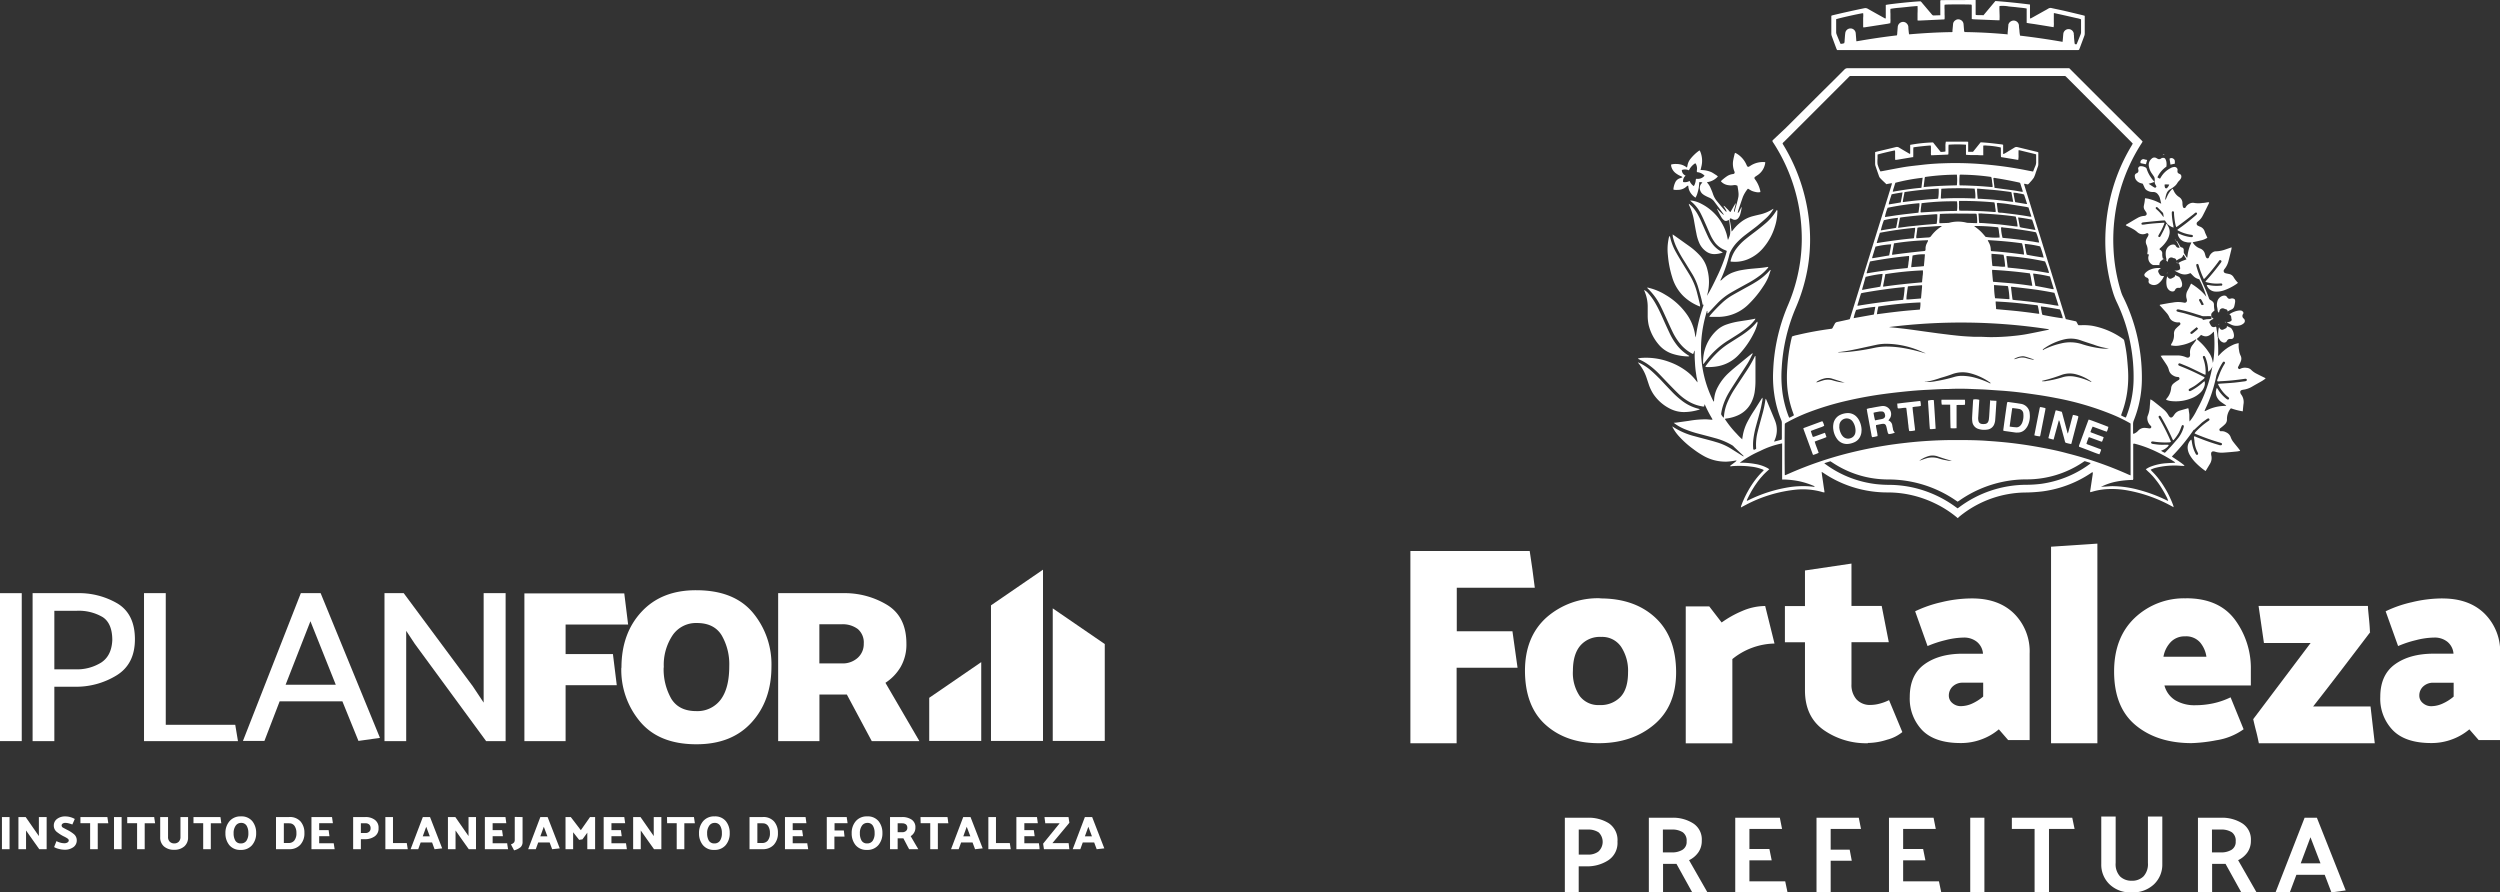 <svg xmlns="http://www.w3.org/2000/svg" viewBox="0 0 656.52 234.35"><rect x="0" y="0" width="656.52" height="234.35" fill="#333333" stroke="none"/><defs><style>.cls-1{fill:#fff;}</style></defs><title>Logo_CONJUNTA_Full_Ver_Mono_Branco</title><g id="Layer_2" data-name="Layer 2"><g id="PACK_DE_LOGOS" data-name="PACK DE LOGOS"><g id="Logo_CONJUNTA_Full_Ver_Mono_Branco"><rect class="cls-1" y="155.77" width="5.71" height="38.85"/><path class="cls-1" d="M20.1,160.4H14.27v15.37H19.8a12,12,0,0,0,6.81-1.8q2.7-1.8,2.88-5.86,0-4.4-2.52-6.05a12.38,12.38,0,0,0-6.87-1.66M8.56,194.62V155.77h11.6A20,20,0,0,1,31,158.57q4.43,2.81,4.43,9.31t-4.79,9.46a20.25,20.25,0,0,1-11.09,3H14.27v14.28Z"/><polygon class="cls-1" points="62.49 194.62 37.82 194.62 37.82 155.77 43.53 155.77 43.53 190.34 61.78 190.34 62.49 194.62"/><path class="cls-1" d="M81.52,163.14,75,179.82H88.18Zm2.68-7.37,15.58,38-5.65.8-4.22-10.4H73.44l-4,10.4H63.8L79,155.77Z"/><polygon class="cls-1" points="100.97 194.62 100.97 155.77 106.02 155.77 124.16 180.22 127.01 184.51 127.01 155.77 132.78 155.77 132.78 194.62 127.66 194.62 108.93 169.08 106.67 165.66 106.67 194.62 100.97 194.62"/><polygon class="cls-1" points="161.97 179.94 148.53 179.94 148.53 194.62 137.71 194.62 137.71 155.83 163.94 155.83 164.95 164 148.53 164 148.53 171.77 160.96 171.77 161.97 179.94"/><path class="cls-1" d="M174.28,175.31a15.66,15.66,0,0,0,2,8.17q2,3.26,6.54,3.26a7.62,7.62,0,0,0,6.43-3c1.5-2,2.26-4.9,2.26-8.82a15.16,15.16,0,0,0-2-8.09q-2-3.23-6.51-3.22a7.42,7.42,0,0,0-6.36,3.2,14,14,0,0,0-2.32,8.45m-11.12.06q0-9,5.29-14.68T182.84,155q9.87,0,14.81,5.83A21.19,21.19,0,0,1,202.59,175q0,9-5.24,14.74t-14.51,5.71q-9.69,0-14.68-5.86a21.12,21.12,0,0,1-5-14.19"/><path class="cls-1" d="M221,163.94h-5.83v10.28h5.95a5.87,5.87,0,0,0,4.1-1.45,4.83,4.83,0,0,0,1.61-3.74,4.65,4.65,0,0,0-1.55-3.83,6.6,6.6,0,0,0-4.28-1.26m-16.65,30.68V155.77h17a21.51,21.51,0,0,1,11.68,3.12q5,3.11,5,10.14a11.81,11.81,0,0,1-1.51,6.11,12.55,12.55,0,0,1-4,4.17l8.92,15.31H228.93l-6.54-12.23h-7.2v12.23Z"/><polygon class="cls-1" points="244.02 183.25 244.02 194.58 257.68 194.58 257.68 173.88 244.02 183.25"/><polygon class="cls-1" points="290.12 169.13 290.12 194.58 276.46 194.58 276.46 159.76 290.12 169.13"/><polygon class="cls-1" points="260.24 158.97 260.24 194.58 273.9 194.58 273.9 149.6 260.24 158.97"/><path class="cls-1" d="M2.51,214.57V223h-2v-8.44Z"/><path class="cls-1" d="M12.25,214.57V223H10.31c-.58-.8-1.16-1.62-1.74-2.45s-1.16-1.66-1.73-2.46V223h-2v-8.44H6.74l3.47,5v-5Z"/><path class="cls-1" d="M14.13,216.77a2.11,2.11,0,0,1,.82-1.69,3.45,3.45,0,0,1,2.25-.68,4.53,4.53,0,0,1,1.29.19,4.62,4.62,0,0,1,1.15.48L19,216.52c-.38-.14-.7-.24-1-.31a3.11,3.11,0,0,0-.84-.11,1.17,1.17,0,0,0-.71.19.57.57,0,0,0-.27.49.69.69,0,0,0,.41.59l1,.53A9.37,9.37,0,0,1,19.34,219a2.11,2.11,0,0,1,.82,1.71,2.15,2.15,0,0,1-.86,1.74,3.78,3.78,0,0,1-2.41.69,6,6,0,0,1-1.44-.21,4.32,4.32,0,0,1-1.24-.48l.62-1.57a4.23,4.23,0,0,0,.93.38,3.75,3.75,0,0,0,1.08.18,1.53,1.53,0,0,0,.91-.22.64.64,0,0,0,.31-.53c0-.19-.14-.38-.44-.57s-.61-.36-1-.54a11.05,11.05,0,0,1-1.69-1.1A2.08,2.08,0,0,1,14.13,216.77Z"/><path class="cls-1" d="M21.12,214.57H28.2q.06.42.12.81l.12.81H25.67V223h-2v-6.82H21.12Z"/><path class="cls-1" d="M31.94,214.57V223h-2v-8.44Z"/><path class="cls-1" d="M33.41,214.57H40.5c0,.28.08.55.11.81l.12.81H38V223h-2v-6.82H33.41Z"/><path class="cls-1" d="M44.13,214.57v5.17a1.71,1.71,0,0,0,.46,1.31,1.65,1.65,0,0,0,1.17.44,1.62,1.62,0,0,0,1.17-.44,1.74,1.74,0,0,0,.46-1.31v-5.17h2v5.28a3.07,3.07,0,0,1-1,2.43,3.88,3.88,0,0,1-2.66.88,3.93,3.93,0,0,1-2.66-.87,3.07,3.07,0,0,1-1-2.44v-5.28Z"/><path class="cls-1" d="M50.81,214.57h7.08q.06.42.12.81c0,.27.07.53.12.81H55.36V223h-2v-6.82H50.81Z"/><path class="cls-1" d="M63.27,214.39a3.65,3.65,0,0,1,3,1.27,4.83,4.83,0,0,1,1,3.08,4.72,4.72,0,0,1-1.07,3.2,3.71,3.71,0,0,1-3,1.25,3.63,3.63,0,0,1-3-1.28,4.79,4.79,0,0,1-1-3.08,4.69,4.69,0,0,1,1.08-3.19A3.75,3.75,0,0,1,63.27,214.39Zm0,7.1a1.71,1.71,0,0,0,1.44-.69,3.42,3.42,0,0,0,.51-2.06,3.57,3.57,0,0,0-.45-1.89,1.59,1.59,0,0,0-1.46-.75,1.67,1.67,0,0,0-1.43.75,3.33,3.33,0,0,0-.53,2,3.7,3.7,0,0,0,.45,1.91A1.59,1.59,0,0,0,63.26,221.49Z"/><path class="cls-1" d="M75.94,223H72.48v-8.44h3.46a3.71,3.71,0,0,1,3,1.18,4.43,4.43,0,0,1,1,3,4.35,4.35,0,0,1-1.09,3.12A3.77,3.77,0,0,1,75.94,223Zm0-6.8h-1.4v5.18h1.31a1.85,1.85,0,0,0,1.43-.64,3,3,0,0,0,.56-2,3.19,3.19,0,0,0-.48-1.83A1.62,1.62,0,0,0,75.92,216.21Z"/><path class="cls-1" d="M87.88,223H81.79v-8.44h5.4l.23,1.62h-3.6V218H86.3l.22,1.6h-2.7v1.85h3.82l.12.8Z"/><path class="cls-1" d="M92.74,223v-8.44H96a4,4,0,0,1,2.41.72,2.5,2.5,0,0,1,1,2.21,2.43,2.43,0,0,1-1.08,2.19,4.35,4.35,0,0,1-2.44.7H94.77V223Zm3.18-6.81H94.77v2.57h1.17a1.44,1.44,0,0,0,1-.33,1.14,1.14,0,0,0,.38-.9,1.31,1.31,0,0,0-.36-1A1.42,1.42,0,0,0,95.92,216.2Z"/><path class="cls-1" d="M107.08,223H101.2v-8.44h2v6.84h3.62Z"/><path class="cls-1" d="M112.93,214.57l3.19,8.22-2,.22-.65-1.77h-3l-.64,1.77h-2l3.21-8.44Zm-1,2.54-.91,2.51h1.85Z"/><path class="cls-1" d="M125,214.57V223H123.1c-.58-.8-1.16-1.62-1.74-2.45s-1.16-1.66-1.73-2.46V223h-2v-8.44h1.94l3.47,5v-5Z"/><path class="cls-1" d="M133.42,223h-6.09v-8.44h5.41l.22,1.62h-3.59V218h2.48l.22,1.6h-2.7v1.85h3.82c0,.27.08.53.11.8Z"/><path class="cls-1" d="M137.23,214.57v6.48a1.87,1.87,0,0,1-.49,1.4,4.49,4.49,0,0,1-1.74.86c-.13-.26-.27-.52-.41-.78s-.28-.53-.41-.8a1.69,1.69,0,0,0,.84-.53,1.28,1.28,0,0,0,.16-.67v-6Z"/><path class="cls-1" d="M143.81,214.57l3.19,8.22-2,.22-.66-1.77h-3l-.64,1.77h-2l3.2-8.44Zm-1,2.54-.91,2.51h1.85Z"/><path class="cls-1" d="M152.09,220.56l-1.58-2V223h-2v-8.44h1.38l2.64,3.45c.41-.57.81-1.14,1.21-1.72l1.21-1.73h1.33V223h-2.05v-4.34l-.64.89-.65.88-.4.05Z"/><path class="cls-1" d="M164.62,223h-6.09v-8.44h5.41l.23,1.62h-3.6V218h2.48l.22,1.6h-2.7v1.85h3.82l.12.8C164.54,222.48,164.58,222.75,164.62,223Z"/><path class="cls-1" d="M173.68,214.57V223h-1.93c-.58-.8-1.16-1.62-1.75-2.45s-1.16-1.66-1.73-2.46V223h-2v-8.44h1.93l3.48,5v-5Z"/><path class="cls-1" d="M175.16,214.57h7.08q.06.42.12.81l.12.81h-2.77V223h-2v-6.82h-2.52Z"/><path class="cls-1" d="M187.63,214.39a3.62,3.62,0,0,1,3,1.27,4.83,4.83,0,0,1,1,3.08,4.72,4.72,0,0,1-1.06,3.2,3.74,3.74,0,0,1-3,1.25,3.62,3.62,0,0,1-3-1.28,4.74,4.74,0,0,1-1-3.08,4.69,4.69,0,0,1,1.08-3.19A3.75,3.75,0,0,1,187.63,214.39Zm0,7.1a1.69,1.69,0,0,0,1.43-.69,3.42,3.42,0,0,0,.51-2.06,3.57,3.57,0,0,0-.45-1.89,1.58,1.58,0,0,0-1.46-.75,1.65,1.65,0,0,0-1.42.75,3.26,3.26,0,0,0-.54,2,3.7,3.7,0,0,0,.45,1.91A1.62,1.62,0,0,0,187.62,221.49Z"/><path class="cls-1" d="M200.29,223h-3.46v-8.44h3.46a3.71,3.71,0,0,1,3,1.18,4.43,4.43,0,0,1,1,3,4.39,4.39,0,0,1-1.09,3.12A3.81,3.81,0,0,1,200.29,223Zm0-6.8h-1.4v5.18h1.31a1.83,1.83,0,0,0,1.43-.64,3,3,0,0,0,.56-2,3.19,3.19,0,0,0-.48-1.83A1.62,1.62,0,0,0,200.27,216.21Z"/><path class="cls-1" d="M212.23,223h-6.09v-8.44h5.41l.22,1.62h-3.6V218h2.48l.23,1.6h-2.71v1.85H212c0,.27.08.53.12.8Z"/><path class="cls-1" d="M221.78,219.7h-2.66V223h-2v-8.44h5.24c0,.27.08.54.11.81s.08.54.11.81h-3.42v1.91h2.44Z"/><path class="cls-1" d="M227.73,214.39a3.64,3.64,0,0,1,3,1.27,4.83,4.83,0,0,1,1,3.08,4.72,4.72,0,0,1-1.07,3.2,3.7,3.7,0,0,1-3,1.25,3.65,3.65,0,0,1-3-1.28,4.79,4.79,0,0,1-1-3.08,4.69,4.69,0,0,1,1.08-3.19A3.75,3.75,0,0,1,227.73,214.39Zm0,7.1a1.7,1.7,0,0,0,1.44-.69,3.42,3.42,0,0,0,.51-2.06,3.57,3.57,0,0,0-.45-1.89,1.58,1.58,0,0,0-1.46-.75,1.68,1.68,0,0,0-1.43.75,3.33,3.33,0,0,0-.53,2,3.7,3.7,0,0,0,.45,1.91A1.6,1.6,0,0,0,227.71,221.49Z"/><path class="cls-1" d="M238.74,223c-.25-.47-.51-.94-.75-1.42l-.75-1.42h-1.51V223h-2v-8.44h3.24a4.35,4.35,0,0,1,2.42.67,2.35,2.35,0,0,1,1,2.13,2.43,2.43,0,0,1-.36,1.33,2.68,2.68,0,0,1-.88.89l1,1.72,1,1.7Zm-1.87-6.8h-1.14v2.35h1.16a1.48,1.48,0,0,0,1-.31,1,1,0,0,0,.38-.86,1.08,1.08,0,0,0-.37-.89A1.6,1.6,0,0,0,236.87,216.21Z"/><path class="cls-1" d="M241.73,214.57h7.09l.12.81c0,.27.07.53.11.81h-2.76V223h-2v-6.82h-2.52Z"/><path class="cls-1" d="M254.87,214.57l3.19,8.22-2,.22-.66-1.77h-3l-.65,1.77h-2l3.2-8.44Zm-1,2.54-.9,2.51h1.85Z"/><path class="cls-1" d="M265.43,223h-5.88v-8.44h2v6.84h3.63Z"/><path class="cls-1" d="M273,223h-6.09v-8.44h5.41l.22,1.62H269V218h2.49l.22,1.6H269v1.85h3.83c0,.27.08.53.11.8Z"/><path class="cls-1" d="M280.83,216.06c-.7.82-1.39,1.66-2.09,2.52s-1.49,1.81-2.38,2.84h4.27l.1.8c0,.26.06.53.1.79h-6.68l-.22-1.46,4.35-5.36h-3.79c0-.28-.07-.54-.1-.81s-.07-.53-.1-.81h6.31Z"/><path class="cls-1" d="M286.81,214.57l3.19,8.22-2,.22-.66-1.77h-3l-.64,1.77h-2l3.2-8.44Zm-1,2.54-.91,2.51h1.85Z"/><g id="Logo_PMF_Hor_Branco"><path class="cls-1" d="M416.89,217.85h-2.3v6.58H417a4.44,4.44,0,0,0,2.71-.77,3.45,3.45,0,0,0,.12-5.06,4.87,4.87,0,0,0-2.89-.75m-6,16.5V214.74H417a10,10,0,0,1,5.48,1.45,5.31,5.31,0,0,1,2.28,4.83,5.42,5.42,0,0,1-2.45,4.92,10.09,10.09,0,0,1-5.57,1.57h-2.16v6.84Z"/><path class="cls-1" d="M439,217.85h-2.31v6h2.37a5.18,5.18,0,0,0,2.76-.68,2.4,2.4,0,0,0,1.1-2.23,2.66,2.66,0,0,0-1-2.37,5,5,0,0,0-2.88-.72m5.36,16.5-4.15-7.5-.66,0-.69,0h-2.17v7.44H433V214.74h6.14a9.86,9.86,0,0,1,5.48,1.47,5,5,0,0,1,2.28,4.55,5.18,5.18,0,0,1-.94,3.13,6.25,6.25,0,0,1-2.4,2l4.81,8.42Z"/><polygon class="cls-1" points="469.42 234.35 455.69 234.35 455.69 214.74 467.4 214.74 467.98 217.68 459.41 217.68 459.41 222.96 464.66 222.96 465.26 225.93 459.41 225.93 459.41 231.44 468.81 231.44 469.42 234.35"/><polygon class="cls-1" points="486.29 226.04 480.75 226.04 480.75 234.35 477.03 234.35 477.03 214.74 488.13 214.74 488.71 217.68 480.75 217.68 480.75 223.13 485.74 223.13 486.29 226.04"/><polygon class="cls-1" points="509.79 234.35 496.06 234.35 496.06 214.74 507.77 214.74 508.35 217.68 499.78 217.68 499.78 222.96 505.03 222.96 505.63 225.93 499.78 225.93 499.78 231.44 509.18 231.44 509.79 234.35"/><rect class="cls-1" x="517.4" y="214.74" width="3.72" height="19.61"/><polygon class="cls-1" points="528.33 214.74 544.19 214.74 544.8 217.68 538.08 217.68 538.08 234.35 534.3 234.35 534.3 217.68 528.33 217.68 528.33 214.74"/><path class="cls-1" d="M555.59,214.42v12.2a4.69,4.69,0,0,0,1.18,3.56,4.29,4.29,0,0,0,3.05,1.11,4.2,4.2,0,0,0,3.08-1.15,4.74,4.74,0,0,0,1.16-3.52v-12.2h3.78v12.49a7.12,7.12,0,0,1-2.17,5.3,8.05,8.05,0,0,1-5.9,2.14,7.84,7.84,0,0,1-5.81-2.14,7.14,7.14,0,0,1-2.15-5.3V214.42Z"/><path class="cls-1" d="M583.18,217.85h-2.3v6h2.36a5.19,5.19,0,0,0,2.77-.68,2.41,2.41,0,0,0,1.1-2.23,2.68,2.68,0,0,0-1-2.37,5,5,0,0,0-2.89-.72m5.37,16.5-4.15-7.5-.67,0-.69,0h-2.16v7.44h-3.72V214.74h6.14a9.9,9.9,0,0,1,5.48,1.47,5,5,0,0,1,2.28,4.55,5.25,5.25,0,0,1-.94,3.13,6.35,6.35,0,0,1-2.41,2l4.82,8.42Z"/><path class="cls-1" d="M606.75,219.87l-2.56,6.84h5.19Zm1.68-5.13L616,233.83l-3.75.52-1.76-4.62h-7.44l-1.73,4.62h-3.75l7.64-19.61Z"/><path class="cls-1" d="M398.52,175.35h-16v19.83H370.38V144.69h31.33c.25,1.58.49,3.19.71,4.82s.43,3.25.63,4.83H382.56v11.43h14.62Z"/><path class="cls-1" d="M420.05,185.15a7.16,7.16,0,0,0,5.49-2.12c1.34-1.4,2-3.57,2-6.49a11.41,11.41,0,0,0-1.82-6.68,6,6,0,0,0-5.24-2.6,6.76,6.76,0,0,0-5.49,2.3c-1.29,1.53-1.93,3.74-1.93,6.61a10.82,10.82,0,0,0,1.78,6.61,6.1,6.1,0,0,0,5.2,2.37m.22-28q9,0,14.44,5.05t5.46,14.33q0,8.91-5.79,13.77t-14.48,4.87q-8.61,0-14-4.83t-5.42-14.18q0-8.91,5.64-14a20.45,20.45,0,0,1,14.18-5.05"/><path class="cls-1" d="M463.56,159.17,466,169a18.05,18.05,0,0,0-11.07,4.08v22.13H442.69V159.24h6.17l3.26,4.23a27.08,27.08,0,0,1,5.35-3,15.41,15.41,0,0,1,6.09-1.33"/><path class="cls-1" d="M490.51,195.18a19.45,19.45,0,0,1-11.62-3.49Q474,188.2,474,181.29V168.67h-5.27v-9.51H474v-9.35L486.21,148v11.13h7.94l1.86,9.51h-9.8v11.06a5.74,5.74,0,0,0,1.3,3.94,4.79,4.79,0,0,0,3.82,1.48,9.33,9.33,0,0,0,2.26-.33,12.61,12.61,0,0,0,2.49-.93l3.49,8.39a10.41,10.41,0,0,1-4,2,17.09,17.09,0,0,1-5.05.86"/><path class="cls-1" d="M514.94,185.44a7.4,7.4,0,0,0,2.93-.66,12.42,12.42,0,0,0,2.93-1.86v-3.64h-5.27a3.78,3.78,0,0,0-2.75,1,3.26,3.26,0,0,0-1,2.41,2.51,2.51,0,0,0,.93,1.94,3.32,3.32,0,0,0,2.27.81m2.89-28.29q7,0,11.06,4A14,14,0,0,1,533,171.63v22.72h-5.64l-2.45-2.82a15,15,0,0,1-4.46,2.6,15.3,15.3,0,0,1-5.57,1q-6.75,0-10.06-3.34a11.94,11.94,0,0,1-3.3-8.76q0-5.79,3.86-8.58t10.09-2.78h5.28a4.45,4.45,0,0,0-1.6-3.12,5.33,5.33,0,0,0-3.45-1.12,20.61,20.61,0,0,0-4.79.67,29.32,29.32,0,0,0-4.72,1.56l-3.26-9.13a32.11,32.11,0,0,1,6.86-2.38,34.36,34.36,0,0,1,8.06-1"/><polygon class="cls-1" points="550.79 142.76 550.79 195.18 538.62 195.18 538.62 143.57 550.79 142.76"/><path class="cls-1" d="M573.82,167.11a5.06,5.06,0,0,0-3.68,1.41,7.4,7.4,0,0,0-2,3.94h11.28a7.45,7.45,0,0,0-1.63-3.72,4.87,4.87,0,0,0-4-1.63m.3-10q8.61,0,12.81,5.61a21.4,21.4,0,0,1,4.19,13.17V180H568.4a6.47,6.47,0,0,0,2.86,3.9,9.87,9.87,0,0,0,5.23,1.3,22.81,22.81,0,0,0,4.68-.49,20,20,0,0,0,4.6-1.59l3.42,8.39a16.58,16.58,0,0,1-7.17,2.89,40.75,40.75,0,0,1-6.49.75q-9,0-14.67-4.68t-5.68-14.11q0-8.91,5.39-14.07a18.77,18.77,0,0,1,13.55-5.16"/><path class="cls-1" d="M622.44,166q-3.71,4.89-7.46,9.8c-2.5,3.26-5,6.51-7.53,9.72h15.07l1.11,9.66H593.19c-.2-1-.43-2.1-.71-3.16s-.53-2.11-.77-3.16l15.07-20H594.53l-1.41-9.73h28.73a1,1,0,0,0,0,.3,1.53,1.53,0,0,1,0,.3l.3,3.12c.1,1,.18,2.08.22,3.12"/><path class="cls-1" d="M638.48,185.45a7.26,7.26,0,0,0,2.94-.67,12.06,12.06,0,0,0,2.93-1.85v-3.64h-5.27a3.78,3.78,0,0,0-2.75,1,3.2,3.2,0,0,0-1,2.41,2.49,2.49,0,0,0,.93,1.93,3.28,3.28,0,0,0,2.26.82m2.9-28.29q7,0,11.06,4a14,14,0,0,1,4.08,10.47v22.72h-5.64l-2.45-2.82a15.05,15.05,0,0,1-4.45,2.6,15.33,15.33,0,0,1-5.57,1q-6.76,0-10.06-3.35a11.91,11.91,0,0,1-3.31-8.76q0-5.79,3.86-8.57t10.1-2.79h5.27a4.47,4.47,0,0,0-1.59-3.11,5.29,5.29,0,0,0-3.46-1.12,20,20,0,0,0-4.78.67,28.36,28.36,0,0,0-4.72,1.56l-3.27-9.13a31.15,31.15,0,0,1,6.87-2.38,34.29,34.29,0,0,1,8.06-1"/><path class="cls-1" d="M568.49,68.08a.57.57,0,0,0-.63.16l-.13.11a1.33,1.33,0,0,0-.65,1.26h0c-.51,0-1,0-1.52,0a.74.74,0,0,1-.38-.12,2,2,0,0,1-.87-2.52l0-.15-.39-.06a1.82,1.82,0,0,1,0-.33,3.55,3.55,0,0,0-.24-2.18,1.76,1.76,0,0,1,.09-1.68c.1-.19.22-.37.32-.56a1.29,1.29,0,0,0,.12-.38.35.35,0,0,0-.45-.38,2,2,0,0,0-.22.09,2.08,2.08,0,0,1-2.28-.4,6,6,0,0,0-1.09-.78c-.57-.33-1.18-.61-1.77-.9l-.13-.09c0-.14.09-.18.16-.23,1-.57,1.91-1.15,2.88-1.69a4.1,4.1,0,0,1,1.71-.55c.58,0,1-.42.49-1.1-.12-.18-.24-.36-.35-.54A1.48,1.48,0,0,1,563,54c.06-.33.14-.65.19-1s.07-.61.11-.93a5.63,5.63,0,0,1,1.5.3,11.26,11.26,0,0,1,1.38.48c.47.19.91.43,1.36.64l0-.07c-.13-.53-.23-1.07-.39-1.58a2.86,2.86,0,0,0-.47-.81,1.5,1.5,0,0,0-1.32-.61,2.69,2.69,0,0,1-1.41-.35,1.54,1.54,0,0,1-.76-.77c-.15-.34-.31-.68-.48-1.05l-.52-.15a2.26,2.26,0,0,1-1.27-.89,1.63,1.63,0,0,1-.3-.93.7.7,0,0,1,.47-.78.71.71,0,0,0,.47-.84c0-.08,0-.15-.05-.23a.64.64,0,0,1,.59-.78,2.48,2.48,0,0,1,1.45.39.46.46,0,0,1,.16.23,8.51,8.51,0,0,0,2,3.38.62.62,0,0,1,0,.14,14.09,14.09,0,0,1-1.47.47l1.31.86a2,2,0,0,0,.25.14.35.35,0,0,0,.42-.12.26.26,0,0,0,0-.32c-.05-.11-.12-.2-.17-.31a1.76,1.76,0,0,1-.21-1,2.52,2.52,0,0,0-.05-.82,1.08,1.08,0,0,0-.2-.4c-.22-.35-.47-.68-.68-1a4.6,4.6,0,0,1-.58-1.52,2.09,2.09,0,0,1,.68-2.07,1,1,0,0,1,1.28-.18l.21.11a.8.8,0,0,0,1,0,.86.86,0,0,1,.6-.17.59.59,0,0,1,.57.34,2.65,2.65,0,0,1,.24.72,4,4,0,0,1,0,1.24,7,7,0,0,0-2.36,2.8,2.07,2.07,0,0,0,.69.36l.28-.46A6.17,6.17,0,0,1,570,44.16a2.1,2.1,0,0,1,.87-.3.82.82,0,0,1,.9.42.64.64,0,0,1,.07.39c-.07.56,0,.8.54,1a.71.71,0,0,1,.46.74,1,1,0,0,1-.12.45,3.1,3.1,0,0,1-.49.64,2.61,2.61,0,0,0-.46.59,3.35,3.35,0,0,1-.64.76,7.76,7.76,0,0,1-1.2.83,2.12,2.12,0,0,0-1,1.22,5.8,5.8,0,0,0-.33,1.54v0c.1,0,.14,0,.17-.11.15-.32.29-.65.45-1a6.5,6.5,0,0,1,1.06-1.54c.08-.08.17-.14.28-.24l.28.55a3.68,3.68,0,0,0,1.39,1.63,1.84,1.84,0,0,1,.9,1.55c0,.27,0,.54.07.81a1,1,0,0,0,.1.34.38.38,0,0,0,.64.06l.12-.2a2.11,2.11,0,0,1,.8-.74,1.9,1.9,0,0,1,1.41-.25,6.73,6.73,0,0,0,2.1,0c.5,0,1-.13,1.51-.19h.26a1.67,1.67,0,0,1-.07.3c-.54,1.08-1.06,2.17-1.62,3.24a4.46,4.46,0,0,1-1.18,1.45,1.22,1.22,0,0,0-.17.15.6.6,0,0,0,.16,1.05,6.21,6.21,0,0,0,.59.26A2,2,0,0,1,579,60.89c.19.53.44,1,.67,1.55a5.33,5.33,0,0,1-1.87.73c-.63.17-1.28.29-1.92.44-.06.11,0,.19.08.26a3.75,3.75,0,0,0,1.77,1.38,2,2,0,0,1,1.31,1.45c.07.23.12.46.2.68a1.27,1.27,0,0,0,.2.34.39.39,0,0,0,.64-.1c0-.07,0-.14.08-.22a2.36,2.36,0,0,1,1-1.19A1.41,1.41,0,0,1,582,66a8.3,8.3,0,0,0,2.56-.54l1.48-.51a4.21,4.21,0,0,1-.06.55c-.25,1-.5,2.08-.78,3.12a5.33,5.33,0,0,1-1,2,1.27,1.27,0,0,0-.13.19.59.59,0,0,0,.34.93,3.9,3.9,0,0,0,.57.13l.46.1a1.74,1.74,0,0,1,1.08.75,7.62,7.62,0,0,0,1.19,1.55c-.13.11-.23.2-.33.27a13.91,13.91,0,0,1-3.44,1.74,5.7,5.7,0,0,1-2.13.3,2.54,2.54,0,0,1-2.27-1.59.72.72,0,0,1,0-.15c.13,0,.26,0,.39,0a10,10,0,0,0,3.14.18,2,2,0,0,0,.34,0,.29.29,0,0,0,.18-.33.26.26,0,0,0-.22-.24,2.46,2.46,0,0,0-.47,0,9.87,9.87,0,0,1-3.42-.34l-.22-.07a1.33,1.33,0,0,1-.1-.11c.14-.16.27-.32.42-.48,1.23-1.36,2.38-2.78,3.48-4.26.09-.13.19-.25.27-.38a.31.31,0,0,0-.08-.42.34.34,0,0,0-.43,0,2,2,0,0,0-.24.33c-1.05,1.43-2.18,2.8-3.36,4.13-.12.13-.25.25-.38.37s0,0-.09,0-.12-.22-.18-.33a21,21,0,0,1-1.14-3.07,1.24,1.24,0,0,0-.14-.38.25.25,0,0,0-.3-.12.29.29,0,0,0-.24.29,3,3,0,0,0,.11.52,26.23,26.23,0,0,0,1,2.85c.71,1.77,1.6,3.47,2.21,5.29a.86.86,0,0,0,.47.55,1.91,1.91,0,0,1,.34.24,1.06,1.06,0,0,1,.52,1,8.72,8.72,0,0,0,.15,1.46c-.16.15-.38.33-.58.54a.88.88,0,0,0-.12,1.17.54.54,0,0,0-.47-.2,5.17,5.17,0,0,0-.88,0c-.32,0-.64,0-1,0a1.86,1.86,0,0,1-.61-.19l-1-.3a45.39,45.39,0,0,0-4.74-1.28,1.32,1.32,0,0,0-.34,0,.29.29,0,0,0-.24.23.24.24,0,0,0,.14.29,1.79,1.79,0,0,0,.39.13c.68.17,1.37.3,2,.5,1.36.4,2.72.83,4.08,1.24a.37.37,0,0,1,.3.38l1.09-.21a5.68,5.68,0,0,0,1.16-.1c0-.18,0-.33,0-.49l.58.51a4.08,4.08,0,0,0-.51.23,2.69,2.69,0,0,0-.5.39.35.35,0,0,0-.07.43,7.12,7.12,0,0,0,.36.67.85.85,0,0,0,1.06.39l.22-.07c.18.09.17.26.19.41.08.75.28,1.49.3,2.25a.33.33,0,0,0,.07.16l0,0c0,.39,0,.78,0,1.17a31.47,31.47,0,0,1,.08,3.22,3.85,3.85,0,0,0,0,.54l.62-.64c.17-.18.35-.36.54-.53l.63-.53.66-.48c.22-.14.43-.27.66-.39s.48-.26.73-.37a4.65,4.65,0,0,1,.7-.28c.26-.08.53-.13.84-.21,0,.16,0,.27,0,.38A5.87,5.87,0,0,0,588,92a4.18,4.18,0,0,0,.38,1.35,1.77,1.77,0,0,1,.08,1.52c-.13.35-.31.68-.46,1l-.25.47a.35.35,0,0,0,.07.43.32.32,0,0,0,.46.1,2.68,2.68,0,0,1,1.71-.27,1.85,1.85,0,0,1,1.2.54,5.27,5.27,0,0,0,1.41,1c.68.36,1.36.68,2,1l.38.19c-.09.09-.13.15-.19.2-.25.18-.5.36-.77.52-.9.52-1.79,1-2.7,1.54a6.11,6.11,0,0,1-2.2.75,2.12,2.12,0,0,0-.45.11.5.5,0,0,0-.35.6,1.09,1.09,0,0,0,.22.53,3.27,3.27,0,0,1,.62,2.54c-.08.62-.13,1.25-.19,1.9a17.56,17.56,0,0,1-3.11-.8,2.62,2.62,0,0,0-.22.25,4.39,4.39,0,0,0-.82,2.64,1.73,1.73,0,0,1-.5,1.28,10.24,10.24,0,0,1-.92.81l-.41.32a.4.4,0,0,0-.12.48.36.36,0,0,0,.42.24,2.27,2.27,0,0,1,1.3.29,2.19,2.19,0,0,1,1.23,1.33,4.44,4.44,0,0,0,.72,1.27c.47.62,1,1.22,1.46,1.83l.28.37c-.13.16-.3.12-.44.16a2.93,2.93,0,0,1-.41.07c-1.16.11-2.33.23-3.5.3a5.87,5.87,0,0,1-2.2-.23,1.71,1.71,0,0,0-.46-.09.53.53,0,0,0-.6.43,1.39,1.39,0,0,0,0,.41c0,.15.06.31.08.46a2.87,2.87,0,0,1-.37,1.92l-.24.4-.92,1.54a2,2,0,0,1-.25-.16,17.41,17.41,0,0,1-2.4-2.06,9.6,9.6,0,0,1-1.52-2,4.25,4.25,0,0,1-.55-1.71,2.81,2.81,0,0,1,.86-2.28s.07,0,.15,0c0,.15.06.29.08.44a9.17,9.17,0,0,0,.92,3.07l.17.31a.33.33,0,0,0,.42.1.3.3,0,0,0,.13-.36,3,3,0,0,0-.16-.37,7.26,7.26,0,0,1-.78-2.68c0-.37-.09-.74-.13-1.11a2.61,2.61,0,0,1,0-.28,1.09,1.09,0,0,1,.64.17c1.62.64,3.24,1.26,4.9,1.77l1.23.37a1,1,0,0,0,.35,0,.27.27,0,0,0,.23-.23.25.25,0,0,0-.12-.3,1.77,1.77,0,0,0-.38-.15,59,59,0,0,1-6.23-2.2l-.46-.21a1.48,1.48,0,0,1,.21-.35,19.85,19.85,0,0,1,3.41-2.93l.19-.14a.29.29,0,0,0,.06-.37.3.3,0,0,0-.4-.14,2.12,2.12,0,0,0-.36.21c-.47.35-1,.68-1.39,1.06s-.92.85-1.38,1.28c-.17.15-.28.36-.53.43-.09,0-.16.17-.23.26a49.11,49.11,0,0,1-5.25,6.43c-.1.1-.18.21-.29.34l1.71,1.14c.55.38,1.08.76,1.58,1.18-.05.16-.16.12-.25.12-.66,0-1.33-.09-2-.09a20.46,20.46,0,0,0-5.11.54,6.57,6.57,0,0,0-1.51.55,4.29,4.29,0,0,0,.6.66c.2.22.41.43.6.65s.41.47.61.71l.54.7.51.71.48.73.49.8.44.76c.14.26.28.52.41.78s.26.52.38.79.26.57.38.85.23.54.33.82a3.75,3.75,0,0,1,.27.89l-.53-.28a38.07,38.07,0,0,0-11.52-4.12,23.19,23.19,0,0,0-4.78-.38,17.21,17.21,0,0,0-4.39.66l-.66.18a.69.69,0,0,1,0-.54c.21-1.43.43-2.85.64-4.28,0-.14,0-.27,0-.42-.24,0-.37.14-.52.24a29.76,29.76,0,0,1-4.24,2.36,30.06,30.06,0,0,1-8.35,2.41,41.25,41.25,0,0,1-4.84.31,27.82,27.82,0,0,0-16.07,5.53c-.41.3-.8.62-1.19.94a.94.94,0,0,0-.16.23h-.12a27.58,27.58,0,0,0-6-3.87,28.69,28.69,0,0,0-8.18-2.54,28.05,28.05,0,0,0-4.09-.31,30.16,30.16,0,0,1-13.29-3,29.18,29.18,0,0,1-3.6-2.07c-.16-.11-.32-.2-.55-.34.09,1,.25,1.84.37,2.72s.25,1.73.39,2.65a1.75,1.75,0,0,1-.38,0,17.24,17.24,0,0,0-2.56-.58,18.9,18.9,0,0,0-4.38-.13,36,36,0,0,0-13.42,4.05c-.38.19-.76.4-1.13.61h-.1a2.66,2.66,0,0,1,.25-.83c.09-.27.2-.54.32-.81s.25-.57.38-.86l.39-.79c.13-.25.26-.51.41-.77l.43-.77c.16-.26.32-.53.49-.79s.32-.5.49-.74.33-.48.51-.71.35-.47.54-.7.4-.48.6-.71l.6-.65a5.7,5.7,0,0,0,.62-.66c-.18-.08-.31-.16-.45-.21a12,12,0,0,0-2.95-.7,25.18,25.18,0,0,0-4.91-.12,1.08,1.08,0,0,1-.61,0,3.73,3.73,0,0,1,.61-.5l.61-.46a2.71,2.71,0,0,0,.57-.51l-.31,0a15.17,15.17,0,0,1-2.32.29,11.74,11.74,0,0,1-5.81-1.37,22.76,22.76,0,0,1-2.94-1.91,24.61,24.61,0,0,1-3.87-3.48,11.2,11.2,0,0,1-1.44-2c-.07-.13-.13-.27-.2-.41s.11,0,.12,0a18.78,18.78,0,0,0,5.77,2.51c1.47.41,2.94.78,4.41,1.18.53.14,1,.3,1.57.46a15.36,15.36,0,0,1,3.31,1.48l3.07,1.93.38.24c.13-.11,0-.16,0-.2l-2.39-2.25A3.38,3.38,0,0,0,455,117a17.61,17.61,0,0,0-4.51-1.92c-1.44-.4-2.9-.78-4.35-1.16a28.72,28.72,0,0,1-3.61-1.18,13,13,0,0,1-2.67-1.45,3.84,3.84,0,0,1-.32-.27L440,111l.47-.06,3.07-.43a26,26,0,0,1,4.31-.39c.5,0,1,.07,1.52.1l.33,0a1.65,1.65,0,0,0-.06-.24,34.78,34.78,0,0,1-1.87-3.58,2.19,2.19,0,0,0-.15-.22c-.11.2,0,.38-.09.54a.75.75,0,0,1-.51,0,10.35,10.35,0,0,1-3.25-1.11,14,14,0,0,1-3-2.21c-.9-.87-1.77-1.77-2.64-2.67s-1.72-1.81-2.59-2.7a20.4,20.4,0,0,0-2.44-2.11,14,14,0,0,0-2.62-1.53,3.07,3.07,0,0,1-.31-.17s0,0,0-.08a4.94,4.94,0,0,1,1-.16,17.57,17.57,0,0,1,7.35,1.12,17,17,0,0,1,4.68,2.61,13,13,0,0,1,2.28,2.35l.29.36c0-.64-.21-1.15-.28-1.68s-.17-1.08-.23-1.62-.11-1.13-.14-1.69-.07-1.09-.08-1.64,0-1.09,0-1.74c-.26.31-.21.65-.42.9-.12,0-.24-.09-.36-.15a10.26,10.26,0,0,1-2.93-2.39,15.59,15.59,0,0,1-2.09-3.24c-.52-1.07-1-2.16-1.5-3.24s-1.06-2.35-1.63-3.5a16.4,16.4,0,0,0-3-4.27l-.53-.54s0,0,0-.1c.21,0,.41.07.61.12a15.12,15.12,0,0,1,4.23,1.82,17.84,17.84,0,0,1,5.49,5,12.53,12.53,0,0,1,2.11,4.78c.09.44.15.89.23,1.42,0-.17.07-.26.09-.35s.05-.23.07-.35a42.19,42.19,0,0,1,1.82-7.43c.06-.17.11-.33.16-.5l-.25,0c-.13-.59-.24-1.18-.4-1.76-.28-1.06-.57-2.11-.89-3.15a15.08,15.08,0,0,0-1.53-3.28c-.62-1-1.27-2.07-1.91-3.1a35.58,35.58,0,0,1-2.08-3.66,13.63,13.63,0,0,1-1.05-3c0-.15,0-.31-.06-.51l.24.12c1.05.74,2.11,1.49,3.15,2.24.72.51,1.44,1,2.12,1.57A18.89,18.89,0,0,1,446.31,67a8.26,8.26,0,0,1,2.08,3.88,12.6,12.6,0,0,1,0,6.31l-.12.5s0,0,0,0a.05.05,0,0,0,0,0c1-1.64,1.83-3.35,2.65-5.08a41.86,41.86,0,0,0,2.14-5.25c.14-.43.26-.86.38-1.3a1.42,1.42,0,0,0,0-.19l-.42-.18a6.36,6.36,0,0,1-2.55-1.83A11,11,0,0,1,449,61.3c-.38-.82-.72-1.65-1.09-2.47s-.77-1.75-1.2-2.6a10.1,10.1,0,0,0-2-2.78c-.2-.19-.41-.36-.61-.54s-.13-.14-.24-.25a4.48,4.48,0,0,1,1,.13,8,8,0,0,1,2,.77,13.13,13.13,0,0,1,6.52,7.79c.14.44.21.91.32,1.36a2.15,2.15,0,0,0,.06.25c.07-.07.12-.1.14-.15s.07-.26.13-.38a3.54,3.54,0,0,0,.32-2c0-.8-.14-1.59-.22-2.39a2.23,2.23,0,0,0-.08-.24,1.49,1.49,0,0,0-.49.16.83.83,0,0,1-.88-.17,3.15,3.15,0,0,1-.54-.61,11.16,11.16,0,0,1-.57-1c-.22-.41-.43-.83-.64-1.25a.37.37,0,0,1,0-.14,18.36,18.36,0,0,0,1.72,1.68,1.61,1.61,0,0,0-.06-.28c-.49-.69-1-1.37-1.48-2-.34-.46-.68-.91-1-1.35a3.3,3.3,0,0,0-1.2-.92,10.25,10.25,0,0,1-1.06-.5,4.2,4.2,0,0,1-.82-.55,2.07,2.07,0,0,1-.47-2.32,1.85,1.85,0,0,1,.24-.33l.26-.31-.44-.08-.37,0c-.05.48-.06.94-.13,1.39a12.4,12.4,0,0,1-.32,1.37,5,5,0,0,1-.55,1.32,4.49,4.49,0,0,1-1.35-1.36,3.55,3.55,0,0,1-.54-1.74c-.14-.1-.21,0-.28,0l-.18.16a3.26,3.26,0,0,1-2.23.89,6.47,6.47,0,0,1-.88,0,2,2,0,0,1-.35-.09,5.41,5.41,0,0,1,.52-1.93,2,2,0,0,1,1.12-1,2.9,2.9,0,0,0,.76-.31,1.44,1.44,0,0,0-.57-.33,6.19,6.19,0,0,1-1.3-.79,3.22,3.22,0,0,1-1.12-1.87s0-.11,0-.17,0-.08,0-.16a4.22,4.22,0,0,1,1.42-.14,4.75,4.75,0,0,1,1.44.22A4.91,4.91,0,0,1,443,44a3.48,3.48,0,0,0,.14-.49,3.75,3.75,0,0,1,.69-1.66,11.32,11.32,0,0,1,2.47-2.36,3.15,3.15,0,0,1,.2.31,6.25,6.25,0,0,1,.23,4.18c0,.17-.09.34-.13.51a.83.83,0,0,0,0,.16,7,7,0,0,1,2.83.56c.48.25.93.57,1.39.86a2.61,2.61,0,0,1,.31.28,4.6,4.6,0,0,1-2.85,1.49.51.51,0,0,0,.11.21,4.91,4.91,0,0,1,.83,1.34c.23.52.44,1,.63,1.58a5.75,5.75,0,0,0,.94,1.74c.51.62,1,1.23,1.54,1.84.31.37.64.72,1,1.12,0-.1.08-.18.06-.23a2.56,2.56,0,0,0-.23-.47c-.18-.3-.37-.59-.58-.93.3.1.3.11.65.47.19.2.39.38.58.58l.54.59c.06,0,.1,0,.12-.07l1.26-2.18.09-.06h0a5.67,5.67,0,0,1-.1.57c-.09.38-.2.76-.31,1.13a1,1,0,0,0,0,.61s.1-.07.11-.1c.32-1.31.75-2.59,1-3.92a4.53,4.53,0,0,0,0-1.22c-.05-.55-.16-1.08-.24-1.64a1.44,1.44,0,0,0-1-.18,4,4,0,0,1-1.46,0,3.08,3.08,0,0,1-1.89-1,1.6,1.6,0,0,1,.22-.28c.42-.35.84-.7,1.28-1a3.55,3.55,0,0,1,1.63-.63,1.06,1.06,0,0,0,.23-.05.38.38,0,0,0,.24-.42.9.9,0,0,0-.06-.22,5.27,5.27,0,0,1-.27-3.16c.08-.46.2-.91.31-1.37,0-.11.08-.21.13-.35a2.27,2.27,0,0,1,.38.17,6.33,6.33,0,0,1,2.58,2.88,4.09,4.09,0,0,0,.23.47.36.36,0,0,0,.47.1c.15-.08.3-.18.45-.28a6,6,0,0,1,3.68-.91l.13,0a1.62,1.62,0,0,1,0,.22,4.59,4.59,0,0,1-2,3.2l-.54.36c-.35.25-.39.42-.12.77a7.79,7.79,0,0,1,1.29,2.73,2.88,2.88,0,0,1,.09.4,1.2,1.2,0,0,1,0,.19,2.62,2.62,0,0,1-1.15,0,5.49,5.49,0,0,1-1.07-.31c-.35-.16-.67-.39-1-.57,0,0-.05,0-.06,0a8.58,8.58,0,0,0-1.32,2.19c-.25.72-.5,1.44-.74,2.16-.17.5-.34,1-.5,1.5,0,.13-.07.25-.13.44.14,0,.23,0,.26-.06a2.6,2.6,0,0,0,.28-.45c.12-.24.23-.49.35-.73.05-.08.11-.15.2-.27a12.42,12.42,0,0,1-.49,2.22,3.05,3.05,0,0,1-.34.61,1.18,1.18,0,0,1-1.55.42c-.18-.07-.34-.17-.52-.26-.25.09-.3.25-.24.51.11.53.2,1.07.3,1.61,0,.23.06.46.09.69s.05.38.09.66a4,4,0,0,0,.31-.33,11.41,11.41,0,0,1,2.19-2.2,8.48,8.48,0,0,1,3-1.48c.6-.16,1.2-.3,1.81-.44a10.43,10.43,0,0,0,3.4-1.39l.3-.13c-.11.19-.15.28-.21.37a10.65,10.65,0,0,1-1.81,2.15c-.75.68-1.52,1.34-2.31,2-1,.79-2,1.52-3,2.29a19,19,0,0,0-2.25,2,10.5,10.5,0,0,0-1.75,2.48,3.83,3.83,0,0,0-.27.71A35.19,35.19,0,0,1,452,73.15a1.25,1.25,0,0,0-.2.56,1.29,1.29,0,0,0,.48-.36,8.57,8.57,0,0,1,2.46-1.67,13.33,13.33,0,0,1,2.12-.66,31.3,31.3,0,0,1,3.48-.48c1.28-.12,2.57-.2,3.84-.44h.22a2.58,2.58,0,0,1-.18.31,12.66,12.66,0,0,1-2.13,2,24,24,0,0,1-2.7,1.75l-3,1.65q-1,.56-2,1.14a16.36,16.36,0,0,0-3.3,2.61c-.8.83-1.58,1.67-2.37,2.51l-.23.25c-.17-.08-.11-.21-.12-.32s0-.23,0-.35c-.18,0-.17.21-.21.34a35.23,35.23,0,0,0-.92,3.81,33,33,0,0,0-.54,6.12,30,30,0,0,0,3.13,13.21c.06.12.14.22.2.32s.1-.14.1-.21a7.84,7.84,0,0,1,1-3.64,13.69,13.69,0,0,1,2.95-3.77c.89-.82,1.83-1.58,2.77-2.35s2.11-1.73,3.17-2.59l.19-.13c.09.17,0,.29-.08.4-.37.73-.71,1.48-1.14,2.18-.83,1.34-1.73,2.65-2.59,4s-1.56,2.39-2.29,3.61a16.61,16.61,0,0,0-1.63,3.56,12.25,12.25,0,0,0-.47,2,.67.67,0,0,0,.11.55l.41.57s.07,0,.13.06c0-.14.06-.26.07-.4a11.75,11.75,0,0,1,1.05-3.94,21.94,21.94,0,0,1,1.76-3.23c.86-1.33,1.75-2.64,2.63-4a36,36,0,0,0,2.33-3.86c.13-.26.25-.52.38-.77.16,0,.12.16.12.25,0,.68,0,1.36,0,2,0,1.36,0,2.73,0,4.1a19.91,19.91,0,0,1-.24,3.27,9.52,9.52,0,0,1-.83,2.55,7.21,7.21,0,0,1-3.46,3.37,10.08,10.08,0,0,1-2.79.83,4.5,4.5,0,0,0-.73.15,25.61,25.61,0,0,0,3.15,3.94,13.91,13.91,0,0,0,1.44,1.43c0-.34.07-.6.11-.86a12.3,12.3,0,0,1,1.28-3.82,33.1,33.1,0,0,1,1.79-3c.64-1,1.26-2,1.89-3l.21-.27a1.43,1.43,0,0,1,0,.68c-.16.85-.31,1.69-.52,2.53-.35,1.39-.76,2.78-1.14,4.18a24.25,24.25,0,0,0-.71,3.49,12,12,0,0,0-.05,2.4,1,1,0,0,0,0,.17.26.26,0,0,0,.35.21l.42-.21c0-.12,0-.21,0-.31a13.39,13.39,0,0,1,.42-4.23c.36-1.44.76-2.87,1.15-4.3a28.53,28.53,0,0,0,.89-4.18l.06-.15a1.27,1.27,0,0,1,.16.25q1.09,2.59,2.16,5.19a9.25,9.25,0,0,1,.32.88,6.41,6.41,0,0,1-.21,4.36c-.07.17-.15.35-.24.58.72-.14,1.36-.37,2-.51a3.05,3.05,0,0,0,.05-.41v-4a1.73,1.73,0,0,0-.16-.74,28.72,28.72,0,0,1-1.55-5.14,31.22,31.22,0,0,1-.59-7.4c.06-1.45.15-2.89.33-4.32a49.2,49.2,0,0,1,1.44-7.23,48.2,48.2,0,0,1,2.18-6.18,44.75,44.75,0,0,0,3-10.32,42.74,42.74,0,0,0,.57-8,46.32,46.32,0,0,0-7.38-24.11,2.33,2.33,0,0,1-.35-.62c.1-.12.2-.24.31-.35L469,33.56l7.76-7.74c2.53-2.52,5.07-5,7.6-7.56a1.12,1.12,0,0,1,.87-.35h57.46c.87,0,.61-.1,1.22.51l9,9,8.47,8.43,1,1,.29.33c-.09.15-.17.31-.27.45a46.24,46.24,0,0,0-5.59,12.26,47.81,47.81,0,0,0-1.5,7.4,46.6,46.6,0,0,0-.29,8,44.93,44.93,0,0,0,2,11.38,8.64,8.64,0,0,0,.53,1.3,46.52,46.52,0,0,1,4.14,12.52,48.2,48.2,0,0,1,.78,9.44,29.47,29.47,0,0,1-2.11,10.45,2.54,2.54,0,0,0-.2,1c0,.78,0,1.56,0,2.34a.69.69,0,0,0,0,.16,1,1,0,0,0,.25,0,2.92,2.92,0,0,0,1.09-.77,2.22,2.22,0,0,1,2.07-.71c.25,0,.5.06.75.09a.94.94,0,0,0,.29,0,.37.37,0,0,0,.24-.62c-.06-.07-.15-.13-.21-.2a2.72,2.72,0,0,1-.74-1.92,1.51,1.51,0,0,1,.14-.62,7.25,7.25,0,0,0,.51-2.39c.06-.6.1-1.2.15-1.85a1.49,1.49,0,0,1,.28.11,6.74,6.74,0,0,1,.62.42c.83.66,1.66,1.31,2.47,2a5.68,5.68,0,0,1,1.42,1.7l.1.15c.34.5.73.52,1.13,0a3.67,3.67,0,0,0,.27-.38,2.64,2.64,0,0,1,1.42-1.06l.34-.1,1.9-.54a2.71,2.71,0,0,1,.16.81,7.43,7.43,0,0,1,.13.93c0,.29,0,.59,0,.88a6.85,6.85,0,0,0,.06.88,14.51,14.51,0,0,0,1.93-3.08A36.61,36.61,0,0,0,581,96.2a3.64,3.64,0,0,1-1,1.39c-.16-.09-.12-.21-.13-.32a9.74,9.74,0,0,0-.65-3.25,2.64,2.64,0,0,0-.18-.38.29.29,0,0,0-.54.21,3.26,3.26,0,0,0,.15.44,10.36,10.36,0,0,1,.54,4.1c-.25,0-.42-.11-.61-.19-1.18-.57-2.35-1.15-3.53-1.7-.73-.34-1.48-.62-2.22-.93a3.26,3.26,0,0,0-.44-.15.31.31,0,0,0-.24.55,1.87,1.87,0,0,0,.32.15,60.28,60.28,0,0,1,6,2.72,1.15,1.15,0,0,1,.5.34,1.81,1.81,0,0,1-.25.3c-.62.51-1.23,1-1.88,1.49s-1.08.7-1.63,1c-.11.07-.24.13-.35.21a.33.33,0,0,0-.06.38.32.32,0,0,0,.35.15l.42-.2a16.68,16.68,0,0,0,2.78-1.94,3.08,3.08,0,0,1,.6-.46,2.2,2.2,0,0,1,0,1.11,4,4,0,0,1-1.23,2,6.94,6.94,0,0,1-1.7,1.14,10.93,10.93,0,0,1-5.46,1,5.09,5.09,0,0,1-1.71-.37c0-.22.14-.31.24-.45a4.66,4.66,0,0,0,.93-1.81,5.35,5.35,0,0,0,.14-.8,1.71,1.71,0,0,1,.63-1.22,10.72,10.72,0,0,1,.94-.68c.13-.09.28-.16.4-.25a.4.4,0,0,0,.2-.5.38.38,0,0,0-.39-.28,2.39,2.39,0,0,1-1.22-.37,2.26,2.26,0,0,1-1.16-1.48,4.51,4.51,0,0,0-.62-1.38c-.43-.67-.89-1.33-1.33-2l-.21-.34c.28,0,.51-.09.74-.09,1.25,0,2.5,0,3.74,0a5.65,5.65,0,0,1,2.11.44,1.42,1.42,0,0,0,.33.11.6.6,0,0,0,.8-.6,1.84,1.84,0,0,0,0-.47,3,3,0,0,1,.67-2.24c.28-.35.54-.72.81-1.08.07-.11.11-.23.17-.34-.17-.09-.25,0-.33.08a10.26,10.26,0,0,1-3.81,1.44,5.5,5.5,0,0,1-2.52,0,1.19,1.19,0,0,1,.07-.27c0-.09.09-.17.14-.26a4.18,4.18,0,0,0,.59-2.41,1.9,1.9,0,0,1,.58-1.53,8.17,8.17,0,0,1,.69-.63c.1-.1.21-.18.3-.28a.38.38,0,0,0,.08-.43.34.34,0,0,0-.38-.22,2.59,2.59,0,0,1-1.37-.23,2.07,2.07,0,0,1-1.13-1.12,4.18,4.18,0,0,0-.72-1.13c-.41-.48-.83-.94-1.24-1.4l-.56-.59c0-.17.17-.17.27-.19.71-.14,1.42-.26,2.13-.39l1.1-.16a7.1,7.1,0,0,1,2.68,0l.29.05a.57.57,0,0,0,.67-.67,1.77,1.77,0,0,0-.08-.4,2.74,2.74,0,0,1,.27-2.15c.16-.29.32-.58.47-.88s.27-.59.43-.92a17.7,17.7,0,0,1,2.15,1.53,11.91,11.91,0,0,1,1.87,1.94,22.51,22.51,0,0,0-1.88-4.61,3.14,3.14,0,0,1-1.29-.61c-.35-.31-.66-.66-1-1l-.36.13a3,3,0,0,1-2.28,0c-.35-.14-.68-.31-1-.47s-.43-.32-.73-.32h.63a1.5,1.5,0,0,0,.78-.21.44.44,0,0,0,.23-.54c0-.21-.07-.43-.12-.64a.76.76,0,0,0-.74-.68l-.23,0s0,0,0,0l0,0h0a.66.66,0,0,0,.76,0,7.18,7.18,0,0,1,.72-.39c.32-.14.66-.25,1-.38l.29-.12-.62-1c0-.06-.1-.12-.14-.17s-.1,0-.11.07a1.3,1.3,0,0,1-.89.91,2.37,2.37,0,0,0-.47.25l-.42.26a.69.69,0,0,0-.6-.61c-.15,0-.29-.1-.44-.15a.86.86,0,0,0-1.12.56c-.06.16-.09.33-.15.54a1.08,1.08,0,0,1-.39-.49h0c.12-.06.1-.15.08-.25a5.29,5.29,0,0,1-.18-1.68,2.27,2.27,0,0,1,.91-1.76,1.72,1.72,0,0,1,1-.36.73.73,0,0,1,.74.37.69.69,0,0,0,.17.23.72.72,0,0,0,.83.18c-.26-.61-.57-1.17-.87-1.72h0s.13,0,.16,0,.17.26.25.39l.7,1.2L573,65a.62.62,0,0,1,.47.6c0,.17,0,.35,0,.53a.88.88,0,0,0,.05.33c.17.31.37.6.56.89.08.11.12.25.31.31.07-.46.12-.92.21-1.37a12.45,12.45,0,0,1,.34-1.3c.14-.43.34-.85.53-1.31l-.38,0c-.35,0-.7,0-1-.11a2.58,2.58,0,0,1-2.17-2,1.33,1.33,0,0,1,0-.32l.59.25a10,10,0,0,0,2.75.76,1.34,1.34,0,0,0,.4,0,.26.26,0,0,0,.21-.25.27.27,0,0,0-.16-.29,1.21,1.21,0,0,0-.34-.07,10.25,10.25,0,0,1-3.32-1.07c-.09-.05-.24-.07-.24-.26l.49-.37c1.45-1,2.84-2.13,4.19-3.29.13-.12.26-.23.38-.36a.3.3,0,0,0,0-.42.29.29,0,0,0-.37,0,5.32,5.32,0,0,0-.46.37Q574,57.85,572,59.32l-.47.32a.51.51,0,0,1-.09-.12c0-.09-.06-.19-.09-.28a20.69,20.69,0,0,1-.44-3.13,2.93,2.93,0,0,0,0-.41.33.33,0,0,0-.3-.23.33.33,0,0,0-.28.27c0,.15,0,.31,0,.47a19.75,19.75,0,0,0,.42,3.06c0,.15,0,.3.06.5a3.76,3.76,0,0,1-1.46-.8,1,1,0,0,1-.11-.2c-.11,0-.17-.06-.22-.14l-.5-.74c-.58,0-1.14.06-1.7.11q-2,.18-3.9.39a1.3,1.3,0,0,0-.39.09.34.34,0,0,0-.17.22.25.25,0,0,0,.26.3q.44,0,.87-.09c1.51-.22,3-.31,4.54-.41a2.94,2.94,0,0,1,.37,0c0,.17-.08.3-.12.42A15.87,15.87,0,0,1,567,61.5c-.07.14-.15.27-.21.42a.27.27,0,0,0,.43.28.94.94,0,0,0,.21-.28c.28-.53.57-1.06.83-1.61s.35-.82.51-1.24a.41.41,0,0,1,.39-.3.9.9,0,0,0,0,.28,1.83,1.83,0,0,0,.18.3,3,3,0,0,1,.35,2.25,5,5,0,0,1-.8,1.81,8.6,8.6,0,0,1-1.57,1.73,3.79,3.79,0,0,0-.26.29l.26.22a1,1,0,0,1,.5,1,3.32,3.32,0,0,0,.17,1.25l.51.16ZM528.6,94.4a.13.13,0,0,0,0,.06s0,0,0,0a.34.34,0,0,1,0-.1c.11.06.22.09.29-.06a1.26,1.26,0,0,0,.28,0l.73-.22a3.71,3.71,0,0,1,2.35,0,11.38,11.38,0,0,0,1.31.32,1,1,0,0,0,.64,0c-.92-.26-1.74-.61-2.61-.81a2.15,2.15,0,0,0-.76,0,4.44,4.44,0,0,0-1.8.62c-.06,0-.09.11-.13.17l-.3.05m-51.61,6,.39-.09c.45-.14.89-.3,1.34-.43a4.41,4.41,0,0,1,2.64,0,12.23,12.23,0,0,0,1.19.31,8.5,8.5,0,0,0,1.9.24l-.44-.11-2.84-.9a3.64,3.64,0,0,0-1.61-.16,6.54,6.54,0,0,0-2.44.93.81.81,0,0,0-.12.18l-.14,0,0,0,.1-.09m26.83,20.74.5-.14c.47-.16.95-.35,1.43-.5a5.5,5.5,0,0,1,3.45,0,12.61,12.61,0,0,0,1.93.46,4.25,4.25,0,0,0,1.45.13c-.6-.17-1.12-.3-1.64-.46-.71-.22-1.41-.46-2.11-.7a4,4,0,0,0-2.07-.14A7.82,7.82,0,0,0,504,121c-.06,0-.09.12-.14.17l-.09,0a.1.1,0,0,0,0,0l0-.08M536.47,92a2.26,2.26,0,0,1,.31-.23,20.24,20.24,0,0,1,4.46-1.58,10,10,0,0,1,5.42.16,26.35,26.35,0,0,0,5.25,1.16,7.79,7.79,0,0,0,1.93,0,17,17,0,0,1-4-1c-1.17-.37-2.33-.75-3.49-1.16a7.62,7.62,0,0,0-4.15-.25,15.36,15.36,0,0,0-5.61,2.55l-.13.11c0,.07,0,.13.05.19l-.09-.06s0,0-.07,0,0,0,.06,0l.1,0m-30.66,1,.07,0-.09,0a1.94,1.94,0,0,0-.24-.15c-.68-.29-1.36-.6-2.05-.86a23.15,23.15,0,0,0-7.75-1.59,12.9,12.9,0,0,0-2.91.23l-5.26,1.14c-1.26.26-2.52.52-3.8.68l-.58.08a1.47,1.47,0,0,0-.59.1,2.23,2.23,0,0,0,.63,0c.9,0,1.8-.07,2.69-.17q3.13-.33,6.24-1a15.37,15.37,0,0,1,3.31-.34,27.34,27.34,0,0,1,4.77.47,44.27,44.27,0,0,1,5.05,1.24,4.18,4.18,0,0,0,.51.1m-29.32,35h.05l0,0-.09,0c0-.2-.16-.2-.26-.25a20.63,20.63,0,0,0-3.79-1.2,22.68,22.68,0,0,0-3.77-.44c-.21,0-.42,0-.67,0,0-.65,0-1.27,0-1.88v-5.74c0-.62,0-1.25,0-1.87a22.35,22.35,0,0,0-5.8,2,26.65,26.65,0,0,0-5.31,3.07l.35,0a21.21,21.21,0,0,1,3.73.34,10,10,0,0,1,3.3,1.13l.36.25-.51.45-.47.44-.46.45-.43.48-.43.48-.4.5c-.13.17-.27.34-.39.51l-.34.48-.37.53-.34.54-.34.55c-.11.19-.22.37-.32.56s-.21.38-.31.57l-.3.57c-.09.19-.2.38-.28.58a1.17,1.17,0,0,0-.2.62l.39-.17a37.12,37.12,0,0,1,11.06-3.48,24,24,0,0,1,3.79-.22c.86,0,1.71.1,2.57.19m18.76-79.56c-.56-.54-1.08-1-1.58-1.55a1.46,1.46,0,0,1-.29-.5c-.31-.87-.6-1.73-.9-2.6a2,2,0,0,1-.12-.69V40.36c0-.13,0-.26,0-.4l.36-.12c1.69-.4,3.38-.79,5.07-1.21a1.06,1.06,0,0,1,.88.14c.83.51,1.68,1,2.52,1.49.11.06.21.19.38.09,0-.77,0-1.55,0-2.31a40.2,40.2,0,0,1,6-.64l2,2.49a5.37,5.37,0,0,0,1.26-.11c0-.44,0-.87,0-1.3A4.61,4.61,0,0,1,511,37.2c.09,0,.17,0,.24,0h5.33a1.88,1.88,0,0,1,.29.06c0,.2,0,.37,0,.54,0,.55,0,1.1,0,1.65a3.5,3.5,0,0,0,0,.41h1.27l2-2.49c1.9.1,3.75.34,5.61.56a1.75,1.75,0,0,1,.3.1c0,.2,0,.39,0,.58v1.59c0,.08,0,.2.13.25l.49-.27,2.35-1.42a.94.94,0,0,1,.78-.13l5.23,1.27a1.51,1.51,0,0,1,.26.12l0,.36c0,.9,0,1.8,0,2.7a1.87,1.87,0,0,1-.14.74c-.18.48-.33,1-.51,1.43a7.66,7.66,0,0,1-.54,1.43,9.44,9.44,0,0,1-1,1.21,2.42,2.42,0,0,1-.53.53c-.35,0-.68-.17-1-.16a.72.72,0,0,0,0,.21Q537,66.1,542.49,83.8l2.71.6c.29.34.36.75.63,1h.72a14.51,14.51,0,0,1,2.87.15A20.13,20.13,0,0,1,557.51,89a.78.78,0,0,1,.34.52,39.14,39.14,0,0,1,.68,4c.12,1.16.22,2.33.3,3.5a29.11,29.11,0,0,1-.21,5.9,26.29,26.29,0,0,1-1.45,5.66c-.06.16-.1.33-.16.5a7.79,7.79,0,0,0,1.24.59c0-.12.1-.21.14-.3a27.7,27.7,0,0,0,1.9-9.3,45.53,45.53,0,0,0-.8-9.68,44.17,44.17,0,0,0-3.59-11,19.45,19.45,0,0,1-1-2.56,46.33,46.33,0,0,1-2-11.81,49.45,49.45,0,0,1,1-11.76,47.65,47.65,0,0,1,5.92-15.08c.09-.15.17-.3.26-.47l-.45-.48L542.83,20.41c-.55-.54-.36-.45-1.12-.45H486.47c-.8,0-.59-.1-1.17.48L475.07,30.67l-6.55,6.54a1.26,1.26,0,0,0-.41.5l.45.75a48.2,48.2,0,0,1,6.76,23,43.93,43.93,0,0,1-.7,9.44,46.39,46.39,0,0,1-3,9.85,46.84,46.84,0,0,0-3.73,15.88,32.41,32.41,0,0,0,.26,6.89,28.56,28.56,0,0,0,1.55,5.82c.05.12.12.22.19.36a7.09,7.09,0,0,0,1.22-.65c-.08-.21-.15-.39-.21-.57a26.73,26.73,0,0,1-1.56-7,34.09,34.09,0,0,1,0-4.74,46.91,46.91,0,0,1,.89-6.79c.1-.53.24-1.06.36-1.57a6.32,6.32,0,0,1,1.27-.38,88.38,88.38,0,0,1,9-1.65.44.44,0,0,0,.41-.27c.17-.35.37-.69.53-1a.91.91,0,0,1,.7-.54c.92-.18,1.83-.39,2.75-.59l.51-.13c.07-.2.13-.38.19-.57q4.9-15.76,9.82-31.52c.33-1.08.67-2.16,1-3.25,0-.12.13-.25,0-.38l-1.45.27m64.19,76.5c0-.16,0-.23,0-.31V111.34a.14.14,0,0,0,0-.06s0,0-.07-.11l-.5-.28a40.94,40.94,0,0,0-4.16-2A76.25,76.25,0,0,0,540,104.54c-1.64-.32-3.29-.61-5-.86s-3.17-.46-4.76-.65c-1.35-.16-2.71-.29-4.07-.4l-4.85-.33c-1.21-.07-2.42-.09-3.63-.15-2-.09-4-.09-6,0-1.79,0-3.59.12-5.38.21-1.33.06-2.65.15-4,.26-1.73.16-3.46.34-5.18.54-1.55.19-3.1.39-4.64.63-2.39.38-4.77.83-7.13,1.37a75.76,75.76,0,0,0-10.52,3.16,44.81,44.81,0,0,0-5.62,2.62,1.06,1.06,0,0,0-.51.37c-.08,1.48-.06,13,0,13.49l.27-.07.75-.33a98.37,98.37,0,0,1,15.81-5.43c3.12-.78,6.28-1.43,9.46-1.94,1.88-.31,3.78-.55,5.68-.76,2.09-.24,4.19-.41,6.3-.53s4.13-.18,6.2-.18c3,0,6,0,9,.24,2,.13,3.93.3,5.88.52,2.29.27,4.57.6,6.84,1,2.68.48,5.35,1,8,1.73A97.87,97.87,0,0,1,559,124.64l.49.19M502.26,41.27l-4,.67-.54.07a3.56,3.56,0,0,1-.05-.43c0-.58,0-1.17,0-1.75a1.58,1.58,0,0,0-.07-.34c-1.54.33-3,.66-4.54,1.09,0,.38,0,.73,0,1.08a7.88,7.88,0,0,0,0,1.46,10.1,10.1,0,0,0,.54,1.48c.06.14.14.27.21.42l.48-.08c1.79-.33,3.57-.69,5.36-1s3.33-.44,5-.64c1.9-.23,3.81-.36,5.72-.42a86.74,86.74,0,0,1,9.54.18c1.93.15,3.85.34,5.77.59,2.36.31,4.7.7,7,1.17l1.22.23c.19-.46.35-.9.54-1.32a2.77,2.77,0,0,0,.27-1.36c0-.45,0-.9,0-1.35,0-.15,0-.3,0-.46a1.78,1.78,0,0,0-.23-.09l-4.1-1a1,1,0,0,0-.3,0c0,.43,0,.82,0,1.2A5.4,5.4,0,0,1,530,42l-4.51-.75c-.1-.86,0-1.7-.07-2.52a20.4,20.4,0,0,0-3.6-.49,3.71,3.71,0,0,0-1,0c0,.21,0,.38,0,.55,0,.55,0,1.1,0,1.65a2.15,2.15,0,0,1,0,.34,12.88,12.88,0,0,1-1.54-.06l-1.46,0a13.47,13.47,0,0,1-1.54-.08c0-.21,0-.38,0-.55V38.38a2.32,2.32,0,0,0,0-.38,33,33,0,0,0-4.56,0c-.08.84,0,1.69-.07,2.53a.64.64,0,0,1-.19.07l-4.09.17a.78.78,0,0,1-.22,0,1.09,1.09,0,0,1-.07-.59c0-.54,0-1.09,0-1.64a1.81,1.81,0,0,0-.08-.34c-1.52.11-3,.27-4.52.49-.08.86,0,1.7-.06,2.59M479,121.59c.24.19.38.31.54.42a27.62,27.62,0,0,0,6.41,3.47,28.11,28.11,0,0,0,6.69,1.65,32.29,32.29,0,0,0,3.68.2,29.62,29.62,0,0,1,6.09.71,30.2,30.2,0,0,1,11.25,5.16l.43.3.4-.29a29.61,29.61,0,0,1,17.45-5.9,32.92,32.92,0,0,0,4-.24,28.12,28.12,0,0,0,6.55-1.72,27.56,27.56,0,0,0,6.09-3.34c.14-.11.33-.19.43-.43l-1.53-.48-.16.07-.34.23a26.43,26.43,0,0,1-14.85,4.49,30.2,30.2,0,0,0-6,.6,30.83,30.83,0,0,0-11.64,5l-.4.25-.5-.33a31.32,31.32,0,0,0-17.84-5.5,27.06,27.06,0,0,1-4.49-.4,26.31,26.31,0,0,1-10-4l-.59-.38-1.63.52m17.15-35.73,1.54.15c1.2.13,2.41.26,3.61.42s2.54.35,3.82.53l3.88.53,3.31.41c1,.11,1.94.22,2.91.3s2,.13,3,.18c.47,0,.94,0,1.41,0,1,0,2.1.09,3.15.09,1.74,0,3.48-.08,5.21-.24,1.38-.13,2.76-.28,4.12-.53,1.92-.35,3.82-.76,5.73-1.15.05,0,.09,0,.15-.08s-.12-.1-.17-.1a151.93,151.93,0,0,0-41.71-.55m55.37,42,.75-.08c.84,0,1.67-.13,2.51-.13a27,27,0,0,1,6.7.93,39.82,39.82,0,0,1,7.4,2.73c.14.07.28.21.5.16a6.94,6.94,0,0,0-.6-1.33c-.21-.43-.45-.86-.7-1.28s-.5-.84-.77-1.25-.54-.8-.84-1.19-.6-.77-.91-1.14-.67-.71-1-1.07a14.41,14.41,0,0,1-1.05-1,6,6,0,0,1,1.47-.76,14,14,0,0,1,3.88-.82c.72-.06,1.44-.08,2.16-.12a.7.7,0,0,0,.23-.09c-.2-.13-.34-.24-.49-.33a40.73,40.73,0,0,0-5.4-2.92,30.16,30.16,0,0,0-4.62-1.63.82.82,0,0,0-.54,0,1.93,1.93,0,0,0,0,.27c0,.29,0,.58,0,.87q0,3.84,0,7.67a1.27,1.27,0,0,1-.07.66,25.36,25.36,0,0,0-4.35.44,15.4,15.4,0,0,0-4.21,1.47M487.73,80.23l.19.06c3.92-.66,7.87-1.17,11.82-1.55a.09.09,0,0,0,.05,0s0,0,0,0a24.33,24.33,0,0,0,.39-3.35s-.07,0-.1,0c-3.63.34-7.24.87-10.83,1.5l-.53.14-1,3.31m51.78-3.44c-1.83-.36-3.62-.67-5.41-.91s-3.79-.46-5.69-.68a.48.48,0,0,0-.17,0h-.06l-.07.06c.13,1.1.24,2.22.42,3.34.82.15,1.62.17,2.41.27l2.44.27,2.38.32c.81.11,1.62.24,2.42.36s1.56.3,2.43.37c-.37-1.16-.71-2.27-1.1-3.41m-44.35-4.93a.47.47,0,0,0-.06.09c-.18,1-.37,2-.55,2.93a1.24,1.24,0,0,0,0,.31c3.39-.51,6.76-.84,10.14-1.14l0,0,.08-.09c0-.47.11-1,.13-1.52a6.13,6.13,0,0,0,.08-1.54,84.61,84.61,0,0,0-9.9,1m-4-3.31c-.31,1-.6,2-.89,3,0,0,0,0,0,0s0,0,.1.09c3.5-.61,7.07-1.07,10.68-1.39a9,9,0,0,0,.24-1.58,6,6,0,0,0,.13-1.6c-3.46.33-6.85.82-10.27,1.46m32.09,2.22a6,6,0,0,0,0,.6c.06.73.13,1.47.2,2.21a2.44,2.44,0,0,0,.06.31l.21,0,4.08.34c1.9.17,3.8.41,5.68.69a2,2,0,0,0,.32,0c-.1-.58-.18-1.11-.3-1.64a8.44,8.44,0,0,0-.35-1.61c-3.28-.44-6.55-.75-9.9-.93m4-.6c3.57.32,7.08.75,10.57,1.4H538l.06,0,.05,0a24.28,24.28,0,0,0-1.06-3,70.66,70.66,0,0,0-10.13-1.43,2.54,2.54,0,0,0,0,.39c.1.89.22,1.77.33,2.7M498.45,59.83c1.22-.13,2.34-.33,3.46-.43s2.21-.24,3.31-.34,2.25-.19,3.36-.28a12.13,12.13,0,0,0,.17-2.5,3.57,3.57,0,0,0-.8,0c-.83.06-1.67.13-2.51.18-2,.13-4.07.36-6.11.62a3.56,3.56,0,0,0-.39.09c-.16.87-.31,1.71-.49,2.66m4.18,2.72c.05-.43.11-.87.16-1.31a6.52,6.52,0,0,0,.13-1.42c-3.13.29-6.19.73-9.25,1.31-.28.91-.59,1.79-.83,2.69.07,0,.11,0,.14,0,3.14-.5,6.29-.94,9.46-1.23.05,0,.1,0,.19-.08m32-1.49a2.29,2.29,0,0,0-.31-.09c-.71-.13-1.42-.26-2.13-.37-1.27-.2-2.54-.38-3.81-.56-.78-.1-1.55-.18-2.33-.26a.73.73,0,0,0-.56,0,10.71,10.71,0,0,0,.4,2.72l1.9.18,1.91.22,2,.25c.64.1,1.27.22,1.91.3s1.25.26,1.89.28a13.68,13.68,0,0,0-.84-2.72m-37.29,3c-.17.93-.34,1.84-.5,2.76,0,0,0,.11.06.19,2.8-.4,5.6-.72,8.42-1l.21-.06a1.11,1.11,0,0,0,.1-.64,3.12,3.12,0,0,1,.38-1.4c.09-.17.18-.35.26-.52a.79.79,0,0,0,0-.22,69.34,69.34,0,0,0-9,.84m22.45-5.36a1.05,1.05,0,0,0,.26,0c.66,0,1.33.07,2,.12,1.07.08,2.14.16,3.2.27,1.42.16,2.83.35,4.24.52a2.54,2.54,0,0,0,.39,0,12.09,12.09,0,0,0-.5-2.6c-2.85-.4-5.74-.64-8.64-.78a4.14,4.14,0,0,0-1.16,0c.13.81.08,1.61.22,2.39m62.51,41.59a.7.7,0,0,1,.09-.51c.11-.31.23-.62.35-.93a16,16,0,0,1,1.41-2.95,2.36,2.36,0,0,0,.15-.25.3.3,0,0,0-.11-.41.27.27,0,0,0-.37.05,2.16,2.16,0,0,0-.27.38,16,16,0,0,0-1.43,3,4.21,4.21,0,0,0-.12.51,39.14,39.14,0,0,1-1.4,5,38.34,38.34,0,0,1-1.51,3.62c0,.12-.17.23-.06.4l.26-.11c.3-.14.59-.29.9-.42a10.86,10.86,0,0,1,4.09-.86c.13,0,.27,0,.39-.12-.15-.09-.28-.16-.41-.25-.36-.24-.72-.47-1.06-.73a3.42,3.42,0,0,1-.88-1,2.81,2.81,0,0,1-.14-2.6,1.25,1.25,0,0,1,.37.48,9.62,9.62,0,0,0,2.11,2.34,1.8,1.8,0,0,0,.35.21.29.29,0,0,0,.35-.14.29.29,0,0,0,0-.33,1.29,1.29,0,0,0-.17-.16l-.41-.34a9.63,9.63,0,0,1-2.25-3s0-.06,0-.13.25,0,.38-.06c1.23-.08,2.46-.15,3.68-.26,1-.09,2-.24,3-.37a1.17,1.17,0,0,0,.33-.11.27.27,0,0,0,.15-.29.29.29,0,0,0-.23-.25,1,1,0,0,0-.34,0,61.94,61.94,0,0,1-6.53.64,1.23,1.23,0,0,1-.63,0M522,63.09a4.73,4.73,0,0,0,.24.5,4,4,0,0,1,.55,2,2.1,2.1,0,0,0,.08.35q4.27.3,8.5.9a.45.45,0,0,0,.16,0A14.63,14.63,0,0,0,531,63.9c-2.86-.41-5.75-.65-8.65-.83a2,2,0,0,0-.32,0m-8.08-10.2a66.21,66.21,0,0,0-9.33.49c-.09.78-.23,1.57-.27,2.37.08,0,.11.06.14.06,3.1-.19,6.18-.38,9.29-.39l.15-.05a10.67,10.67,0,0,0,0-2.48m0-7a60.3,60.3,0,0,0-8.4.61.87.87,0,0,0-.08.25c-.1.76-.19,1.51-.28,2.27,0,0,0,.06,0,.11s.1.05.15,0c2.85-.27,5.71-.37,8.57-.44a12.82,12.82,0,0,0,0-2.84m-4.74,3.7a89.73,89.73,0,0,0-9,.91c-.11.56-.22,1.1-.32,1.63-.05.28-.1.57-.14.86a.62.62,0,0,0,.06.14c1-.12,2-.26,3.05-.37s2.06-.19,3.09-.29,2.06-.11,3.08-.24a11.82,11.82,0,0,0,.14-2.64m5.36,3.26a7.39,7.39,0,0,0,0,1.24,4.11,4.11,0,0,0,.07,1.3c3,0,6.08.09,9.11.34a1.76,1.76,0,0,0,.23,0H524l.09-.07c0-.37-.07-.78-.14-1.17a5.7,5.7,0,0,0-.21-1.28c-2.93-.26-5.84-.4-8.76-.38l-.43,0m-4.86-.65a2.54,2.54,0,0,0,.73,0c2.67-.13,5.34-.12,8,0a3.16,3.16,0,0,0,.32,0,9.66,9.66,0,0,0-.2-2.59l-.22,0c-2-.11-3.93-.12-5.9-.08-.84,0-1.67.07-2.51.11l-.06,0-.06.06c0,.07,0,.16,0,.25l-.12,2.16s0,.07.06.14m4.9-6.26a17,17,0,0,0-.06,2.56.63.63,0,0,0,.07.22c1.48,0,2.94.07,4.4.14s2.68.19,4,.29h.11l.06,0,.07-.07c0-.4-.07-.82-.14-1.24a5.77,5.77,0,0,0-.22-1.34,59.36,59.36,0,0,0-7.76-.6,1,1,0,0,0-.56.06m4.76,6.27.69,0c1.29.09,2.57.15,3.85.27,1.5.14,3,.34,4.47.52a1.89,1.89,0,0,0,.31,0c-.16-.86-.31-1.67-.47-2.51-.24-.05-.44-.1-.65-.13-1.06-.13-2.13-.28-3.19-.39-1.61-.15-3.22-.27-4.83-.41a2.15,2.15,0,0,0-.34,0,20.7,20.7,0,0,0,.16,2.59m4.79,29a2,2,0,0,0,.24.06c1.69.16,3.38.3,5.07.47,1.17.12,2.33.27,3.49.41l2.2.3a2.24,2.24,0,0,0,.38,0c-.11-.76-.24-1.46-.4-2.14a1.16,1.16,0,0,0-.2-.08c-1.44-.16-2.87-.34-4.3-.49q-1.64-.18-3.27-.3c-1-.08-2-.13-3-.19a1.59,1.59,0,0,0-.29,0c0,.66.11,1.27.12,1.92m-14.77-25c0,.85-.17,1.62-.13,2.4,0,0,0,.06.09.12l2.25-.08a1.77,1.77,0,0,0,.4-.08,9,9,0,0,1,4.34,0,1.84,1.84,0,0,0,.41.06l2.1.08c.11,0,.22,0,.33,0a10.86,10.86,0,0,0-.15-2.43,2.44,2.44,0,0,0-.39-.06c-3.06,0-6.12-.09-9.25.07M492.89,82.52c1.32-.17,2.55-.34,3.79-.49s2.51-.3,3.78-.42,2.47-.21,3.7-.31a7.14,7.14,0,0,0,.16-1.88,97.8,97.8,0,0,0-11.05,1.08,19.22,19.22,0,0,0-.38,2m2.83-27.94A10.36,10.36,0,0,0,495,57l2.88-.44c1-.14,2-.27,3-.38s1.92-.22,2.92-.33c.06-.43.14-.83.16-1.24a3.49,3.49,0,0,0,.08-1.25,69.24,69.24,0,0,0-8.27,1.19m36.9-.09c-.18,0-.33-.09-.48-.11-1.68-.27-3.35-.54-5-.79-.76-.11-1.51-.18-2.27-.25a.6.6,0,0,0-.54.08c.1.76.19,1.55.29,2.31a1,1,0,0,0,.59.16c.57,0,1.13.09,1.69.16,2,.24,4.1.5,6.13.88a2.51,2.51,0,0,0,.39,0c-.26-.83-.51-1.61-.78-2.44M504.9,46.68A49.8,49.8,0,0,0,497.74,48c-.2.61-.39,1.24-.59,1.87,0,.11-.06.23-.09.34a.07.07,0,0,0,0,.06l.08.07c2.35-.41,4.73-.79,7.14-1a.59.59,0,0,0,.17,0l.05,0s0,0,.09-.08c.09-.79.19-1.61.3-2.49m18.89,2.56.68.09,4.06.54c.77.11,1.53.26,2.3.39.12,0,.27.09.39-.08-.2-.63-.41-1.28-.61-1.93,0-.11-.09-.22-.13-.32l-.23-.09c-2.06-.45-4.13-.85-6.21-1.17a.87.87,0,0,0-.55,0c.06.84.2,1.66.3,2.56M442,47.8a2.4,2.4,0,0,0,1.7-.29,2.94,2.94,0,0,0,1.1,1.36,1.54,1.54,0,0,0,.14-.22,3.75,3.75,0,0,0,.37-1.22c0-.17,0-.36.18-.49a2.26,2.26,0,0,0,2.14-.8,3.08,3.08,0,0,0-2-.94,1.74,1.74,0,0,1,0-.61,2.49,2.49,0,0,0-.24-1.47,1,1,0,0,0-.2-.25,4.56,4.56,0,0,0-1.67,1.86,2.42,2.42,0,0,0-1.86-.08,1.59,1.59,0,0,0,1,1.47A1.87,1.87,0,0,0,442,47.8M581.11,95.4c0-.21.11-.41.13-.62a32.78,32.78,0,0,0,.28-3.44,33.91,33.91,0,0,0-.12-4c0-.08,0-.2-.1-.23-1.27,1.44-2.18,1.43-3.28.84-.17.17-.36.34-.52.53s-.46.29-.57.58l.78.72a14.34,14.34,0,0,1,2.41,2.86,5.76,5.76,0,0,1,1,2.79M489.92,72.73,489,76a.13.13,0,0,0,0,.06l.08.07,2.31-.43c.8-.14,1.61-.25,2.39-.42a29.49,29.49,0,0,0,.61-3.33,1.9,1.9,0,0,0-.34,0,32.76,32.76,0,0,0-4.11.76m44.62,2.36,2.59.49c.56.11,1.11.23,1.67.33.16,0,.34.11.52,0l-1-3.28a35.56,35.56,0,0,0-4.13-.74,2,2,0,0,0-.31,0c.2,1.08.4,2.13.61,3.21m-16.1-15.73c.57.45,1.13.85,1.62,1.31s.94,1,1.41,1.55a16.7,16.7,0,0,0,3.67.17c0-.44-.08-.89-.15-1.32a6.77,6.77,0,0,0-.22-1.36,48.86,48.86,0,0,0-6.33-.35m-8.46,0c-.25,0-.4,0-.54,0l-1.05.06-4.14.28a1.84,1.84,0,0,0-.7.15c0,.3-.07.61-.11.92s-.08.58-.11.86a2.23,2.23,0,0,0-.05.93h.36c.93-.06,1.86-.15,2.8-.19a.84.84,0,0,0,.72-.38,9.43,9.43,0,0,1,2.53-2.39c.08,0,.14-.12.29-.24M570.15,116c-.3.16-.3.16-.51.17a20.34,20.34,0,0,1-4.2-.23,1,1,0,0,0-.29,0,.3.3,0,0,0-.25.22.27.27,0,0,0,.13.3,1,1,0,0,0,.32.12c.6.08,1.2.18,1.8.21s1.41,0,2.11,0c.09,0,.2,0,.27.12a2,2,0,0,1-.54.63,3.85,3.85,0,0,1-.67.47c-.24.13-.51.23-.82.37a7.39,7.39,0,0,0,1,.53,3,3,0,0,0,.26-.24c1.11-1.13,2.16-2.31,3.17-3.53a8.22,8.22,0,0,0,1.5-2.89,1.35,1.35,0,0,0,.06-.34.27.27,0,0,0-.2-.26.26.26,0,0,0-.31.1,2.54,2.54,0,0,0-.16.38,15.51,15.51,0,0,1-.61,1.46,12,12,0,0,1-1.42,2s-.07,0-.14,0c-.1-.19-.21-.4-.3-.61a57.85,57.85,0,0,0-2.69-5.26,4.17,4.17,0,0,0-.29-.44.25.25,0,0,0-.36-.06.28.28,0,0,0-.13.35,1.82,1.82,0,0,0,.16.31,55.33,55.33,0,0,1,2.84,5.59c.08.17.15.35.22.52M523.92,78.32l3.57.24a1.55,1.55,0,0,0,.21,0,20.14,20.14,0,0,0-.39-3.4,6.57,6.57,0,0,0-.66-.09l-2.8-.2a.64.64,0,0,0-.2,0,22,22,0,0,0,.27,3.46m-19.19-3.43c-1.27.09-2.48.16-3.7.31-.08.59-.18,1.15-.23,1.71a9,9,0,0,0-.15,1.73c.17,0,.31,0,.44,0l3.27-.26.05,0,.07-.09c.09-1,.18-2,.27-3,0-.09,0-.18,0-.34M492.52,64.77c-.3,1-.59,1.94-.88,2.91,0,0,0,.09.07.14l4.4-.74c.21-1,.39-1.94.54-2.92a22.44,22.44,0,0,0-4.13.61m39.19-.72a7.62,7.62,0,0,0,.23,1.43,9.16,9.16,0,0,0,.3,1.4c.5.14,4.1.75,4.44.76a19,19,0,0,0-.92-2.93,25.94,25.94,0,0,0-4-.66m4.21,16.42a3.79,3.79,0,0,0,.15,1.16,3.43,3.43,0,0,0,.25,1.05c1.71.36,4.87.89,5.33.9a5.07,5.07,0,0,0-.33-1.17,4.59,4.59,0,0,0-.43-1.15c-1.64-.29-3.26-.59-5-.79m-13.16,20.15a.8.8,0,0,0-.13-.13A15.45,15.45,0,0,0,517.3,98a7.85,7.85,0,0,0-4.6.24c-1,.38-2.07.71-3.11,1a23,23,0,0,1-3.67,1l-.29,0-.27.06a11.87,11.87,0,0,0,3.15-.23A39,39,0,0,0,513.16,99a6.91,6.91,0,0,1,2-.3,13.58,13.58,0,0,1,3.58.51,23.06,23.06,0,0,1,3.51,1.29c.14.07.28.23.49.13m-36-17.1a.32.32,0,0,0,.16,0l5.15-.92a.91.91,0,0,0,.08-.18c.11-.55.21-1.1.31-1.66a.71.71,0,0,0,0-.2,42.12,42.12,0,0,0-5,.82,11.07,11.07,0,0,0-.64,2.1m36.18-16.84c0,.29,0,.5,0,.7.06.72.12,1.44.19,2.15a3.47,3.47,0,0,0,.08.36l1.65.1a7.19,7.19,0,0,0,1.67.06,21.16,21.16,0,0,0-.42-3.11c-1-.12-2.06-.18-3.18-.26m-17.74,3.24c.09-1,.18-1.92.25-2.85a1.09,1.09,0,0,0,0-.26,11.88,11.88,0,0,0-3.22.32c-.11.89-.23,1.8-.34,2.71a2.73,2.73,0,0,0,0,.36c1.12-.11,2.2-.14,3.32-.28m-6.81-12.68a24.58,24.58,0,0,0-3.7.62,17.66,17.66,0,0,0-.81,2.66s.07.06.1,0l3.69-.61a1,1,0,0,0,.24-.09c.17-.85.34-1.71.48-2.63m32,2.5c.19,0,.32.09.45.11l3.39.59a.93.93,0,0,0,.26,0c-.31-.91-.55-1.81-.89-2.68-1.16-.21-2.29-.42-3.43-.55a.85.85,0,0,0-.25,0l.47,2.52m-30.81-9.13c-1,.16-1.93.3-2.86.51-.1.31-.19.6-.29.89s-.18.56-.26.84a3,3,0,0,0-.21.93c1.07-.18,2.1-.34,3.15-.53.16-.86.35-1.69.47-2.64m29.6,2.57,2.9.49s.1,0,.21,0c-.26-.85-.52-1.68-.81-2.5a6.65,6.65,0,0,0-1.38-.29,4.91,4.91,0,0,0-1.41-.17c.16.86.29,1.68.49,2.51m7.09,47c.05,0,.1,0,.15,0,.35,0,.7,0,1-.09a26.73,26.73,0,0,0,3.75-.84c.34-.1.68-.21,1-.28a7.32,7.32,0,0,1,3,.06,16.84,16.84,0,0,1,3.54,1.15c.16.07.3.2.51.15a.8.8,0,0,0-.13-.13,12.19,12.19,0,0,0-3.72-1.79,6.36,6.36,0,0,0-4.13.13l-.38.14a41.85,41.85,0,0,1-4.64,1.38s0,0,0,.07M568.09,57l.08-.05c0-.23,0-.46-.07-.69a.72.72,0,0,0-.2-.48l-1.28-1.28a.71.71,0,0,0-.14-.1.27.27,0,0,0-.32.08.23.23,0,0,0,0,.31,2.65,2.65,0,0,0,.29.29,9.11,9.11,0,0,1,1.52,1.7c.05.08.11.15.16.22m8.73,28.92-1.5,1.22-.09.08a.29.29,0,0,0,0,.37.28.28,0,0,0,.32.09,1.83,1.83,0,0,0,.3-.18l1.07-.89c.1-.09.17-.2.27-.31l-.36-.38m1.29-5.8c.2,0,.4,0,.57-.19-.2-.37-.38-.73-.57-1.09a1.27,1.27,0,0,0-.13-.19.28.28,0,0,0-.4-.1.29.29,0,0,0-.1.4l.63,1.17m-9.7-31.71a1.78,1.78,0,0,0,.06.77.35.35,0,0,0,.6.17,2.31,2.31,0,0,0,.54-.89c-.42,0-.8-.08-1.2,0M523,100.84l0,0v0Z"/><path class="cls-1" d="M518.82,0c0,1.23,0,2.46,0,3.69a1.48,1.48,0,0,0,.05.24c.65.09,1.29,0,2,.08L524,.27c3,.22,6,.53,9.09.92a3.64,3.64,0,0,1,0,.45V4.79c.18.12.29,0,.4-.06L536.59,3c.42-.24.86-.46,1.27-.72a1.12,1.12,0,0,1,.94-.15c1.12.25,2.25.47,3.37.73,1.6.37,3.19.76,4.78,1.14l.52.15c0,.17,0,.32,0,.48,0,1.36,0,2.73,0,4.1a1.92,1.92,0,0,1-.09.63c-.43,1.17-.87,2.34-1.31,3.51,0,.07-.07.13-.11.22a1.49,1.49,0,0,1-.63.05h-13l-28.52,0H482.44a3.24,3.24,0,0,1-.19-.37c-.41-1.09-.81-2.19-1.21-3.29a1.87,1.87,0,0,1-.12-.57c0-1.52,0-3.05,0-4.57a1.81,1.81,0,0,1,0-.19,2.06,2.06,0,0,1,.26-.12q4.17-1,8.39-1.87a1.25,1.25,0,0,1,.94.15c1.39.8,2.79,1.57,4.19,2.35.15.08.28.22.52.16,0-.59,0-1.19,0-1.79s0-1.16,0-1.73c.86-.23,7.6-.93,9.12-.95a1.87,1.87,0,0,1,.48.49l2.27,2.68a3.34,3.34,0,0,0,.35.4.52.52,0,0,0,.3.14L509.54,4a4.19,4.19,0,0,0,0-.47c0-1,0-1.91,0-2.87a1.24,1.24,0,0,1,.08-.63Zm8.4,9c0-.14,0-.24,0-.33l.18-2c0-.12,0-.24.06-.35A1.47,1.47,0,0,1,529,5.41a1.4,1.4,0,0,1,1.19,1.26c0,.43.07.86.12,1.28a8.78,8.78,0,0,0,.18,1.41q5.5.64,11,1.6s.07,0,.15,0,0-.28.06-.43c.05-.55.09-1.09.14-1.63a1.39,1.39,0,0,1,2.75-.12c0,.17,0,.35.05.53,0,.68.1,1.36.16,2a1.8,1.8,0,0,0,.09.28l.39.06a1.84,1.84,0,0,0,.12-.18l1-2.48a1.54,1.54,0,0,0,.1-.63V5.55c0-.16,0-.31,0-.47a5.79,5.79,0,0,0-1.2-.33q-2.79-.64-5.59-1.26c-.1,0-.21-.1-.36,0V4.72c0,.39,0,.78,0,1.17a4.85,4.85,0,0,1-.06,1.25l-2.37-.39-2.31-.37c-.78-.13-1.58-.2-2.39-.37,0-.22,0-.41,0-.61V2.71c0-.16,0-.31,0-.47-.81-.17-1.61-.21-2.4-.31s-1.56-.15-2.33-.24a8.53,8.53,0,0,0-2.4-.11c-.07.61,0,1.24,0,1.86a17.19,17.19,0,0,1,0,1.89h-.31l-4.8-.19-1.69-.07L517.8,5c0-.22,0-.42,0-.61,0-.91,0-1.83,0-2.75,0-.15,0-.32-.1-.43-.54-.06-5.75-.08-6.79,0l-.25.05a9.3,9.3,0,0,0,0,1.29c0,.41,0,.82,0,1.23a8.8,8.8,0,0,1,0,1.26c-.06,0-.09.06-.12.06l-6.44.3h-.41l-.05,0s0,0-.08-.08c0-.58,0-1.2,0-1.82a18,18,0,0,0,0-1.92c-.82.07-1.61.12-2.4.21s-1.55.16-2.33.24a21.8,21.8,0,0,0-2.38.3,7.51,7.51,0,0,0,0,1.25c0,.43,0,.86,0,1.29a5.78,5.78,0,0,1-.05,1.24c-.23,0-.46.1-.69.13l-6.07.94c-.11,0-.22,0-.36,0V5.85c0-.39,0-.79,0-1.18a5.45,5.45,0,0,0,0-1.21c-.88.08-6.48,1.33-7.09,1.59a1.3,1.3,0,0,0,0,.21c0,1.08,0,2.15,0,3.22a1.63,1.63,0,0,0,.13.57c.28.72.59,1.44.89,2.16a2.29,2.29,0,0,0,.16.31,3,3,0,0,0,.93-.18,1.9,1.9,0,0,0,.11-.7c.06-.68.09-1.37.18-2a1.38,1.38,0,0,1,2.74.1c.05.53.08,1.06.13,1.58,0,.15,0,.3.07.53,3.54-.62,7.06-1.15,10.6-1.56a1.46,1.46,0,0,0,.1-.6c.05-.57.09-1.13.14-1.69a1.44,1.44,0,0,1,1-1.19,1.33,1.33,0,0,1,1.43.44,1.38,1.38,0,0,1,.35.85c0,.52.08,1,.13,1.57a2.85,2.85,0,0,0,.08.35c3.76-.32,7.5-.54,11.24-.59,0,0,.07,0,.13-.06a1.64,1.64,0,0,0,0-.32c.06-.57.11-1.13.16-1.7a1.28,1.28,0,0,1,.58-1,1.25,1.25,0,0,1,1.32-.16,1.35,1.35,0,0,1,.85,1.11c.05.51.08,1,.13,1.52a1,1,0,0,0,.15.6c3.74.05,7.5.25,11.24.6a1.52,1.52,0,0,0,.28,0"/><path class="cls-1" d="M431.79,76.16a3.46,3.46,0,0,1,1.08.89,15.45,15.45,0,0,1,2,2.86c.63,1.1,1.16,2.26,1.68,3.41.61,1.37,1.23,2.75,1.87,4.1a16.46,16.46,0,0,0,1.79,3,11.46,11.46,0,0,0,3.13,2.88,2.13,2.13,0,0,1,.31.21c-.08,0-.13.09-.17.09a14.23,14.23,0,0,1-4.2-.66,7.86,7.86,0,0,1-3.7-2.47,12.49,12.49,0,0,1-2.6-5,11.4,11.4,0,0,1-.28-2.61c0-.84,0-1.68,0-2.52a10.25,10.25,0,0,0-.77-3.7l-.16-.43"/><path class="cls-1" d="M466.65,55.11a.76.76,0,0,1,.1.58,13.62,13.62,0,0,1-.64,3.79,15.36,15.36,0,0,1-2.83,5.34,10.62,10.62,0,0,1-4.44,3.33,8.89,8.89,0,0,1-4,.57l-.32,0a.4.4,0,0,1,0-.41,8.91,8.91,0,0,1,1.58-3.17,13.81,13.81,0,0,1,2.34-2.37c.84-.69,1.72-1.35,2.58-2s1.6-1.24,2.37-1.9a13.69,13.69,0,0,0,3.07-3.5c0-.06.1-.12.16-.2"/><path class="cls-1" d="M448.86,83.12l.24-.32a40.2,40.2,0,0,1,3-3.14,14.79,14.79,0,0,1,2.8-2.11c1.06-.62,2.14-1.2,3.21-1.8s1.88-1,2.8-1.59a15.57,15.57,0,0,0,3.91-3.23.16.16,0,0,1,.09-.05c.12.09.05.22,0,.31-.17.52-.32,1-.52,1.55A14.25,14.25,0,0,1,463,75.26a27,27,0,0,1-3.78,4.61A11.26,11.26,0,0,1,453.37,83a11.75,11.75,0,0,1-2.21.22c-.61,0-1.21,0-1.81,0a4.72,4.72,0,0,1-.49-.07"/><path class="cls-1" d="M438.5,62a1.47,1.47,0,0,1,.06.14,14.52,14.52,0,0,0,1.62,4.19c.69,1.24,1.45,2.45,2.18,3.67.41.67.83,1.33,1.23,2a17.09,17.09,0,0,1,2,4.61c.28,1.06.53,2.12.79,3.18.05.2.06.42.1.66a.52.52,0,0,1-.19,0A12.8,12.8,0,0,1,442,77.69a11.49,11.49,0,0,1-2.87-4.9A26.61,26.61,0,0,1,438,67a13.56,13.56,0,0,1,.2-4.31c0-.21.11-.41.18-.62,0,0,.06,0,.1-.08"/><path class="cls-1" d="M430.13,95.14l.69.31a13.94,13.94,0,0,1,3.1,2.17c.78.71,1.53,1.45,2.27,2.21.92,1,1.81,1.93,2.73,2.89a22.42,22.42,0,0,0,2.54,2.33,11.77,11.77,0,0,0,4.68,2.32,1.31,1.31,0,0,1,.21.1s0,.09-.07.09a13.76,13.76,0,0,1-4.08.65,8,8,0,0,1-3.34-.74,11.46,11.46,0,0,1-4.68-4,11,11,0,0,1-1.24-2.64l-.59-1.77a11.69,11.69,0,0,0-2-3.58c-.07-.08-.12-.18-.26-.38"/><path class="cls-1" d="M447.25,95.56c0-.13,0-.26,0-.39a11.18,11.18,0,0,1,3.67-8.5,7.17,7.17,0,0,1,2.57-1.48,19.26,19.26,0,0,1,3.29-.8c1.36-.23,2.74-.38,4.09-.69l.12,0a1.34,1.34,0,0,1-.34.53,12.65,12.65,0,0,1-1.88,1.85A29.25,29.25,0,0,1,456.07,88c-.69.44-1.38.88-2.08,1.31a21.55,21.55,0,0,0-5.91,5.35l-.72.92Z"/><path class="cls-1" d="M447.83,96.31a1.17,1.17,0,0,1,.13-.23,26.61,26.61,0,0,1,3.56-4,20.83,20.83,0,0,1,2.68-2l2.71-1.73a24.18,24.18,0,0,0,2.47-1.78,14.15,14.15,0,0,0,1.82-1.81c.08-.1.13-.24.33-.27,0,.15,0,.3,0,.45a10.85,10.85,0,0,1-.86,2.35,23.26,23.26,0,0,1-4,5.81,10,10,0,0,1-5.41,3.05,13.24,13.24,0,0,1-3.2.23s-.07,0-.17-.07"/><path class="cls-1" d="M443.5,53.49l.56.47a10.09,10.09,0,0,1,1.68,2.17A24.53,24.53,0,0,1,447,58.71c.5,1.14,1,2.29,1.53,3.42A10,10,0,0,0,449.65,64a7.44,7.44,0,0,0,2.41,2.09l.31.17s0,.1-.06.1a6.87,6.87,0,0,1-2.06.37,3.63,3.63,0,0,1-2.1-.63,5.36,5.36,0,0,1-1.87-2.21,10.88,10.88,0,0,1-.8-2.62c-.21-1-.39-2.07-.58-3.11a15.37,15.37,0,0,0-1.38-4.39s0-.07,0-.25"/><path class="cls-1" d="M585,81.78a.59.59,0,0,0-.48-.58c-.19,0-.37-.14-.55-.19a.87.87,0,0,0-1.12.58c0,.17-.09.34-.14.52a.68.68,0,0,1-.33-.6,7.51,7.51,0,0,0-.17-1,3.25,3.25,0,0,1,.07-1.28,2.06,2.06,0,0,1,1.39-1.53,1.34,1.34,0,0,1,.4-.07.78.78,0,0,1,.75.36c.33.48.55.57,1.08.4a1.12,1.12,0,0,1,.79.1.45.45,0,0,1,.26.37,1.84,1.84,0,0,1,0,.52,8.35,8.35,0,0,1-.2,1,1.23,1.23,0,0,1-.81.92,5.8,5.8,0,0,0-1,.55"/><path class="cls-1" d="M568.3,72.45a4.54,4.54,0,0,1-1.47,2,1.93,1.93,0,0,1-2.2.12.7.7,0,0,1-.39-.77.74.74,0,0,0-.51-.92.85.85,0,0,1-.22-.09c-.41-.32-.52-.65-.21-1a1.91,1.91,0,0,1,.37-.38,4.42,4.42,0,0,1,.67-.46,5.51,5.51,0,0,1,3.14-.53c-.18.12-.34.22-.49.34s-.33.4-.16.76a4.4,4.4,0,0,0,.31.56.84.84,0,0,0,.79.4l.37,0"/><path class="cls-1" d="M584.73,84.65c.26-.05.45-.07.63-.12a1.36,1.36,0,0,0,.48-.2.41.41,0,0,0,.19-.5,1.89,1.89,0,0,1-.08-.4.9.9,0,0,0-.52-.87,5.51,5.51,0,0,1,2.45-1,2.65,2.65,0,0,1,.69,0,1,1,0,0,1,.43.28.48.48,0,0,1,.06.6.85.85,0,0,0,.14,1.2.81.81,0,0,1,0,1.28,2.53,2.53,0,0,1-1.43.61,3.17,3.17,0,0,1-1.72-.22c-.34-.15-.67-.32-1-.49a1.72,1.72,0,0,1-.28-.19"/><path class="cls-1" d="M569.11,72.55c.11.15.18.26.27.36a.69.69,0,0,0,.89.21c.16-.07.32-.16.47-.24.37-.18.37-.19.48-.65l.8.38a.81.81,0,0,1,.44.37,4,4,0,0,1,.56,1.4,1.94,1.94,0,0,1,0,.59.73.73,0,0,1-.67.63.48.48,0,0,1-.17,0,.88.88,0,0,0-1,.57.69.69,0,0,1-.68.37,1.33,1.33,0,0,1-.85-.33,1.88,1.88,0,0,1-.65-1.09,5.24,5.24,0,0,1,.13-2.57"/><path class="cls-1" d="M582.57,88.59a7.3,7.3,0,0,1,.15-2.67c.11.16.2.31.31.44a.68.68,0,0,0,.85.17l.47-.23c.4-.21.4-.21.47-.68l.76.37a.87.87,0,0,1,.43.3,3.39,3.39,0,0,1,.65,1.79c0,.67-.28,1-.95.93a.86.86,0,0,0-.87.46.83.83,0,0,1-1.13.42,1.66,1.66,0,0,1-.89-.8c-.1-.17-.18-.35-.27-.52Z"/><path class="cls-1" d="M571.06,43l-1.08.23c-.08-.52-.16-1-.24-1.55a.83.83,0,0,1,1,0,.76.76,0,0,1,.39.73,5.53,5.53,0,0,1,0,.56"/><path class="cls-1" d="M563.86,42c-.11.38-.21.75-.32,1.14l-1.4-.29a.73.73,0,0,1,.2-.82.74.74,0,0,1,.81-.18,4.2,4.2,0,0,0,.71.15"/><path class="cls-1" d="M568.42,40.62h-.51c.33-.17.33-.17.51,0"/><path class="cls-1" d="M582.75,85a.42.42,0,0,1,0,.19s-.08.07-.12.1,0,0,0,0,0-.09,0-.11a.81.81,0,0,1,.13-.15"/><path class="cls-1" d="M584.26,84.53c.08,0,.14,0,.18,0s0,.09.07.13-.1,0-.14,0-.06-.07-.11-.13"/><path class="cls-1" d="M585,82.31l0,.16s-.05,0-.05,0,0-.11.08-.16"/><path class="cls-1" d="M569.18,71.57c0,.07,0,.13-.07.19s-.06,0-.1,0a.23.23,0,0,1,0,0l.12-.17.06,0"/><path class="cls-1" d="M567.24,40.84l-.08.06,0,0,.08,0,0,0"/><path class="cls-1" d="M568.75,68.2l-.26-.12h0l.24.13Z"/><path class="cls-1" d="M571.34,69s0-.06,0-.09,0,0,0,0l0,0h0"/><path class="cls-1" d="M567.08,69.61l.06.06,0,0a.07.07,0,0,1,0-.05Z"/><path class="cls-1" d="M455.8,53.35s0-.07,0-.1l0,.09h0"/><path class="cls-1" d="M540.67,110.38c-.47,1.75-.92,3.37-1.36,5l-.09.06-1-.27a2.07,2.07,0,0,1-.3-.12c.59-2.33,1.22-4.62,1.81-6.92a3.71,3.71,0,0,1,.14-.39l.48.11,1.09.29c.05.15.1.3.14.45.42,1.58.85,3.16,1.27,4.74,0,.15.1.29.19.54.5-1.69.86-3.3,1.33-4.92a8.29,8.29,0,0,1,1.39.34,2.84,2.84,0,0,1,0,.35c-.57,2.19-1.15,4.38-1.72,6.57,0,.13-.08.25-.13.4a11,11,0,0,1-1.48-.35,1.67,1.67,0,0,1-.23-.62c-.43-1.58-.85-3.16-1.28-4.74,0-.13-.09-.25-.18-.5"/><path class="cls-1" d="M495.87,110.39a1.64,1.64,0,0,1,1.08,1.47c.05.27.12.54.16.8a1.36,1.36,0,0,0,.44.87s0,.07,0,.11A4.78,4.78,0,0,1,496,114a1.18,1.18,0,0,1-.32-.66c-.1-.36-.16-.72-.25-1.08-.2-.89-.47-1.06-1.36-.91l-1.41.28a1.77,1.77,0,0,0,0,.4c.12.67.25,1.34.37,2,0,.15,0,.31.06.48a8.2,8.2,0,0,1-1.44.3,1.52,1.52,0,0,1-.2-.67q-.57-3.06-1.13-6.1c0-.21-.06-.42-.1-.64a5.07,5.07,0,0,1,1.23-.28c.78-.16,1.57-.3,2.36-.43a4.5,4.5,0,0,1,.63-.07,2.13,2.13,0,0,1,2,3,4.45,4.45,0,0,1-.53.77m-3.52,0,1.72-.33a2,2,0,0,0,.49-.16.79.79,0,0,0,.45-.82,2.39,2.39,0,0,0-.13-.51.76.76,0,0,0-.77-.51,3.79,3.79,0,0,0-.58,0l-1.09.2-.48.13a17.7,17.7,0,0,0,.39,1.95"/><path class="cls-1" d="M488.84,113.05a3.21,3.21,0,0,1-.25,1.37,3,3,0,0,1-1.65,1.73,5,5,0,0,1-1.63.43,3.16,3.16,0,0,1-2.93-1.38,5.29,5.29,0,0,1-.93-2.38,4.32,4.32,0,0,1,0-1.39,3.16,3.16,0,0,1,1.82-2.49,4.92,4.92,0,0,1,1.92-.46,3.11,3.11,0,0,1,2.52,1.15,3.79,3.79,0,0,1,.46.67,5.76,5.76,0,0,1,.7,2.75m-5.87-1a4.42,4.42,0,0,0,.6,2.07,2.75,2.75,0,0,0,.48.59,1.83,1.83,0,0,0,1.92.35,1.8,1.8,0,0,0,1.23-1.44,3.18,3.18,0,0,0,0-1.11,4.06,4.06,0,0,0-.62-1.69,1.93,1.93,0,0,0-3.58.84c0,.11,0,.23,0,.39"/><path class="cls-1" d="M526.09,113.06a1.14,1.14,0,0,1,0-.25c.32-2.39.65-4.78,1-7.14a.62.62,0,0,1,.55-.07l2,.28,1,.16a2.73,2.73,0,0,1,2.38,2.59,5.73,5.73,0,0,1-.45,3,3.67,3.67,0,0,1-.7,1.07,2.6,2.6,0,0,1-2,.89,4.61,4.61,0,0,1-.53,0l-2.72-.38a5.27,5.27,0,0,1-.52-.1m1.66-1.09a15.57,15.57,0,0,0,1.85.2,1.42,1.42,0,0,0,1-.51,2.48,2.48,0,0,0,.51-.91,4.85,4.85,0,0,0,.23-2.07,1.32,1.32,0,0,0-1.16-1.34c-.53-.11-1.08-.15-1.62-.23a.56.56,0,0,0-.15.07c-.23,1.54-.45,3.11-.67,4.79"/><path class="cls-1" d="M552.45,114.77A7.32,7.32,0,0,1,552,116a3.44,3.44,0,0,1-.41-.11l-2.52-.92-.52-.18a13.7,13.7,0,0,0-.64,1.76c.15.07.28.15.42.2,1,.36,1.94.71,2.9,1.08a1,1,0,0,1,.55.28,10.08,10.08,0,0,1-.46,1.2c-.93-.29-1.81-.65-2.7-1l-2.65-1a2.24,2.24,0,0,1,0-.31c.81-2.19,1.61-4.39,2.42-6.58a2,2,0,0,1,.13-.24c.88.26,1.72.61,2.57.92l2.59,1a5.47,5.47,0,0,1-.41,1.26c-.67-.17-1.27-.44-1.89-.66l-1.83-.67a11,11,0,0,0-.59,1.43,3.48,3.48,0,0,0,.45.21l2.52.94c.14,0,.28.12.44.19"/><path class="cls-1" d="M522.72,105.19c.53,0,1,.06,1.55.06a2.23,2.23,0,0,1,0,.32c-.1,1.6-.2,3.19-.32,4.79a3.72,3.72,0,0,1-.2.91,2.24,2.24,0,0,1-1.94,1.55,4.83,4.83,0,0,1-2.2-.16,2.26,2.26,0,0,1-1.67-2,6.57,6.57,0,0,1-.05-1c.07-1.33.15-2.65.23-4,0-.26.05-.51.07-.75a3.33,3.33,0,0,1,1.58.09.76.76,0,0,1,0,.16l-.27,4.32a3.3,3.3,0,0,0,.05,1,1,1,0,0,0,.86.85,3.16,3.16,0,0,0,.87,0,1,1,0,0,0,.85-.62,2.29,2.29,0,0,0,.15-.51q.06-.44.09-.87c.09-1.32.16-2.65.25-4a2,2,0,0,1,0-.31"/><path class="cls-1" d="M479.21,113.55c.16.44.3.82.44,1.23-1,.46-2.08.75-3.09,1.19a13.91,13.91,0,0,0,.51,1.5c.17.47.35.94.53,1.44a7.26,7.26,0,0,1-1.41.54l-.08,0s0,0,0,0-.08-.18-.11-.27l-2.45-6.67a2.29,2.29,0,0,1,.24-.15l4.66-1.72h.15a4.19,4.19,0,0,1,.45,1.18,5.29,5.29,0,0,1-1.13.47l-1.21.44-1.17.44a12.6,12.6,0,0,0,.53,1.57,3,3,0,0,0,.42-.09l2.19-.8.57-.2"/><path class="cls-1" d="M513.8,112.45a9,9,0,0,1-1.56,0c-.1-2.06-.07-4.1-.11-6.18l-.37,0-1.46,0-.37,0a4.26,4.26,0,0,1-.08-1.29,2.67,2.67,0,0,1,.35,0l3.51,0,1.87,0H516a4.86,4.86,0,0,1,0,1.32c-.73.08-1.45,0-2.19.07,0,.72,0,1.4,0,2.08s0,1.36,0,2,0,1.36,0,2.1"/><path class="cls-1" d="M498.19,106c2.07-.27,4.06-.48,6.08-.71a3.65,3.65,0,0,1,.15,1.31c-.7.19-1.44.14-2.17.33.06,1,.23,2.07.33,3.09s.26,2,.34,3a5.38,5.38,0,0,1-1.54.19,8.73,8.73,0,0,1-.22-1.51c-.09-.52-.12-1-.18-1.57s-.13-1-.19-1.51-.1-1-.2-1.51c-.75-.08-1.45.19-2.17.13-.15-.2-.1-.42-.14-.63s0-.38-.09-.65"/><path class="cls-1" d="M535.68,106.9c.49,0,1,.19,1.46.26,0,.14,0,.25,0,.36l-.9,4.59-.42,2.13a3.21,3.21,0,0,1-.1.35,6.19,6.19,0,0,1-1.46-.26c0-.07-.06-.11,0-.14.46-2.37.93-4.75,1.4-7.12,0,0,.06-.1.09-.17"/><path class="cls-1" d="M507.79,105.07a.47.47,0,0,1,.06.15q.24,3.57.45,7.12a1.38,1.38,0,0,1,0,.26l-.76.07a2.22,2.22,0,0,1-.73,0c-.14-1.25-.18-2.49-.27-3.73l-.24-3.71a3.75,3.75,0,0,1,1.52-.17"/><path class="cls-1" d="M571.36,63.22l-.12-.21h0c.14,0,.2.07.11.21Z"/><path class="cls-1" d="M571.24,63a2.56,2.56,0,0,1-.11-.24h0c.15,0,.13.13.1.24h0"/><path class="cls-1" d="M571.12,62.77a.19.19,0,0,0,0-.07l0,0s0,0,0,.05h0"/></g></g></g></g></svg>